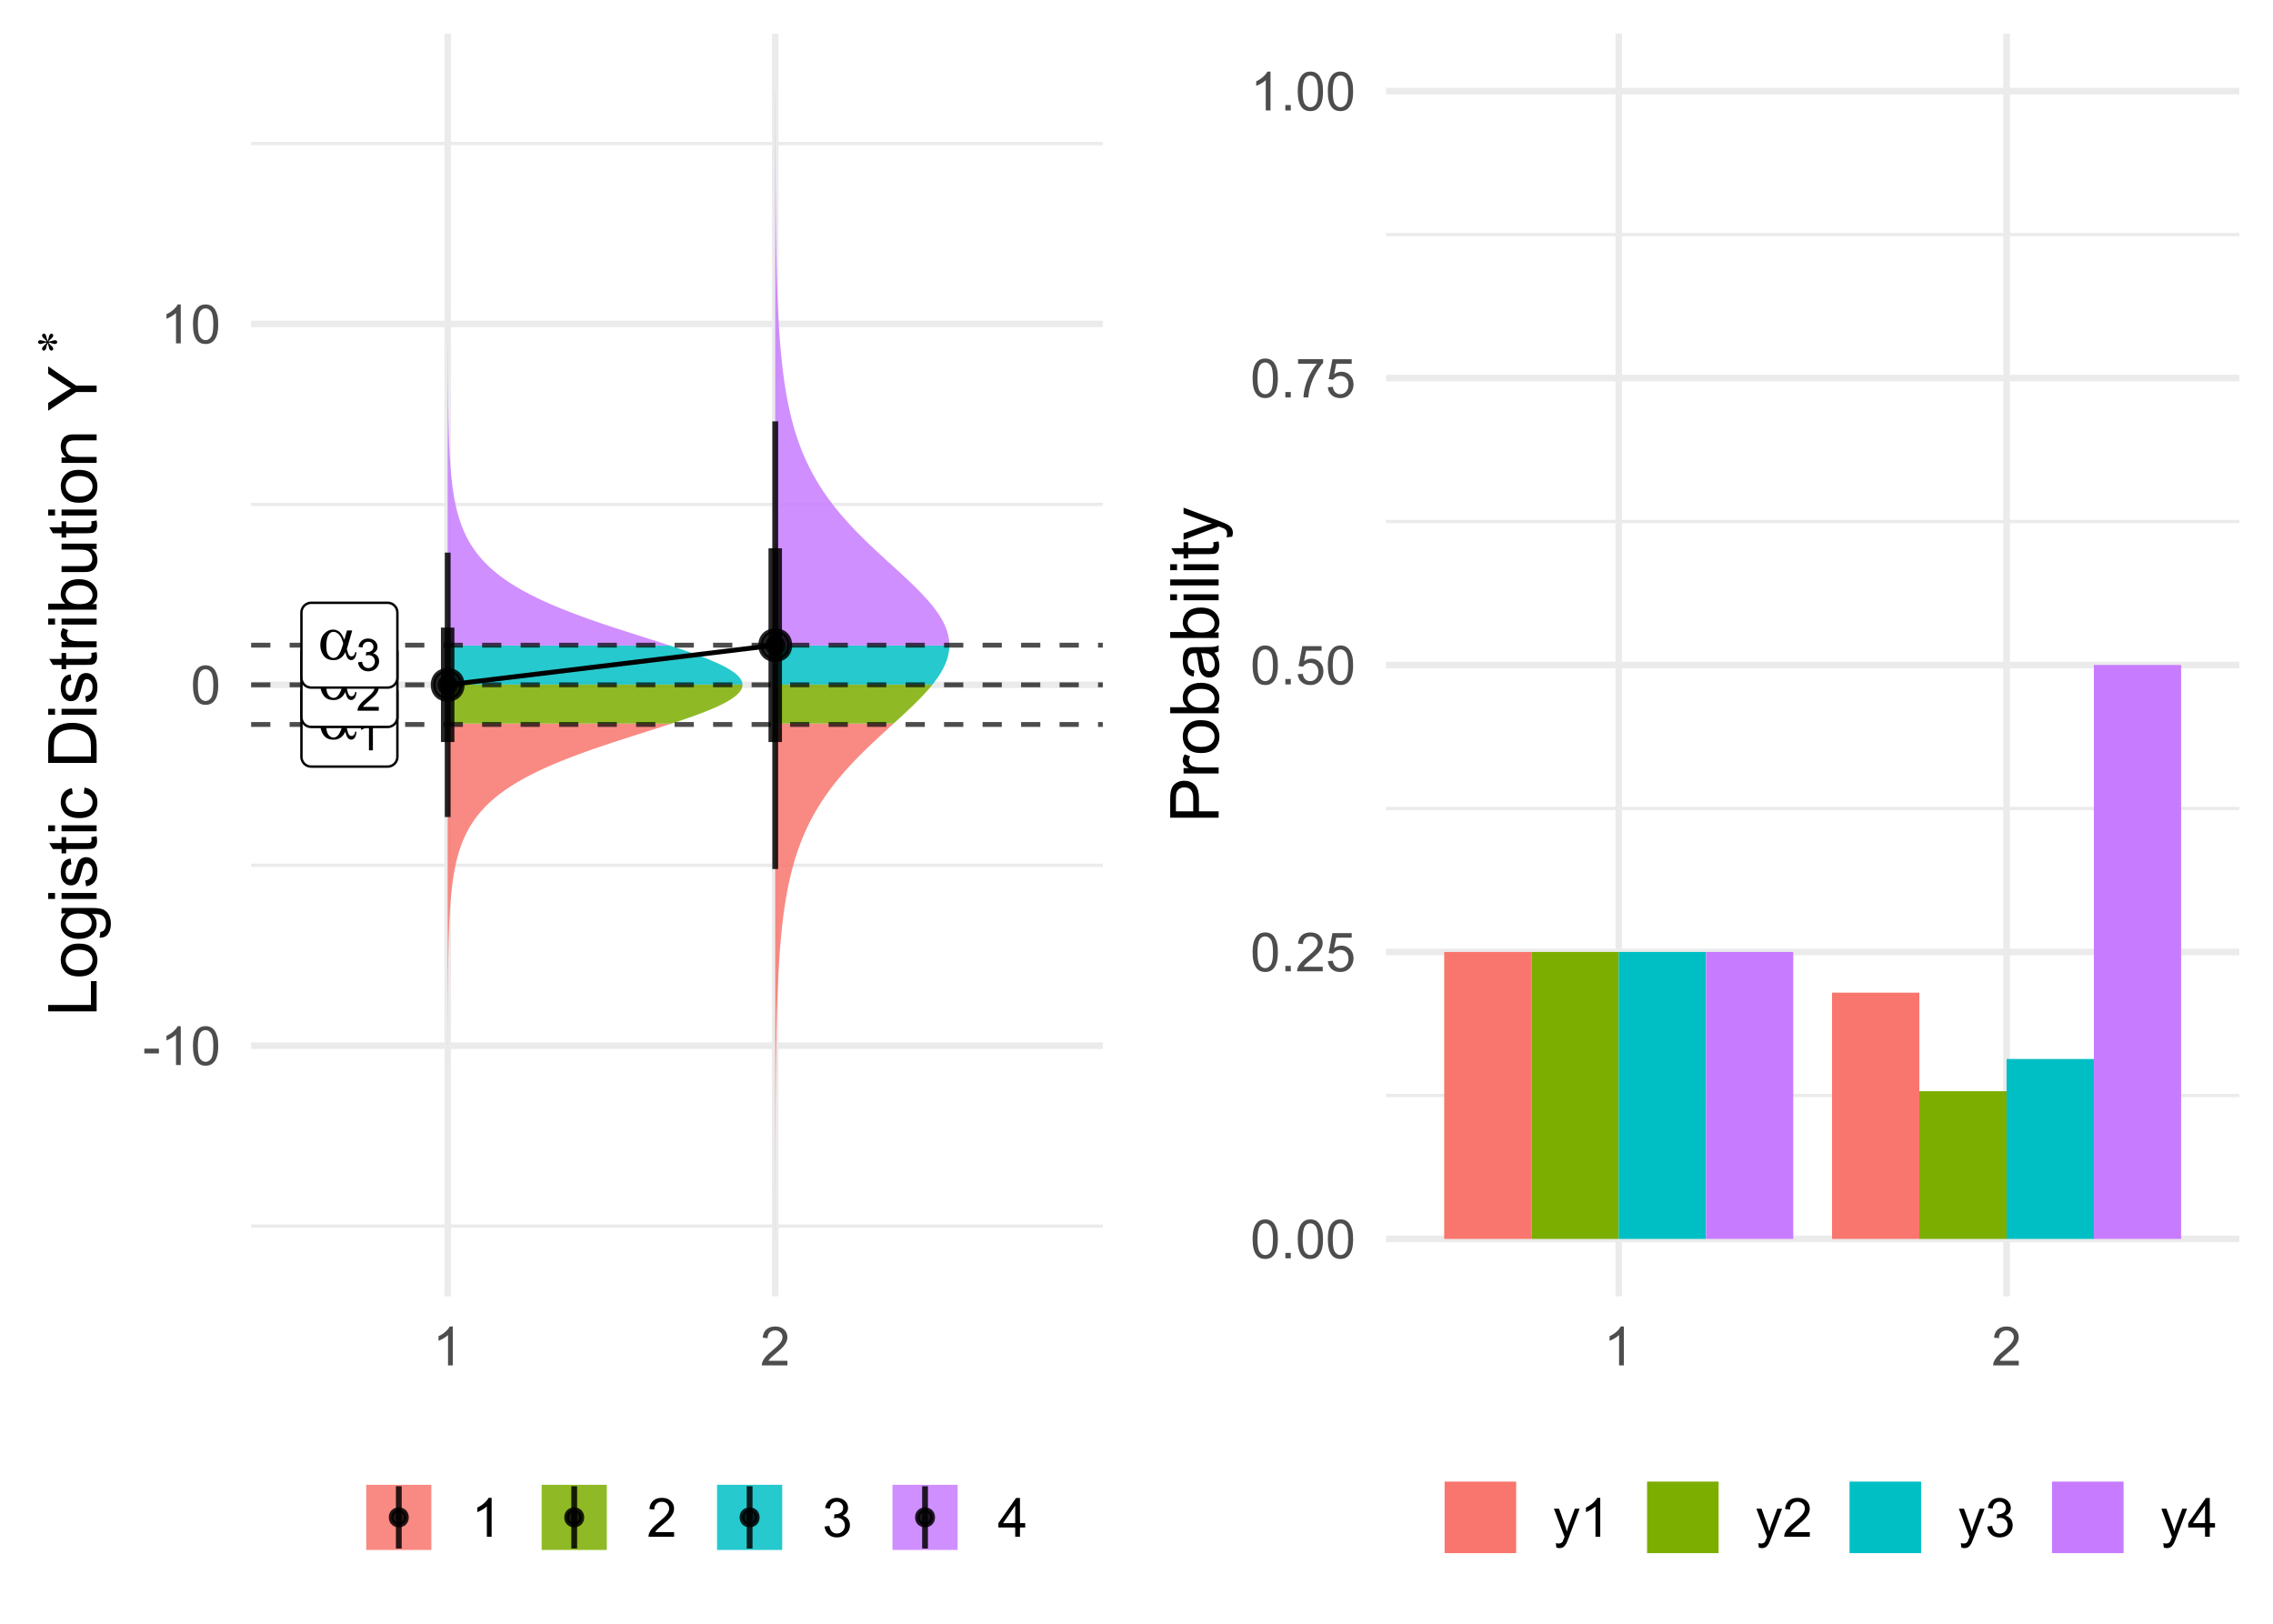 <?xml version="1.0" encoding="UTF-8"?>
<svg xmlns="http://www.w3.org/2000/svg" xmlns:xlink="http://www.w3.org/1999/xlink" width="504pt" height="360pt" viewBox="0 0 504 360" version="1.1">
<defs>
<g>
<symbol overflow="visible" id="glyph0-0">
<path style="stroke:none;" d="M 0.715 0 L 0.715 -8.891 L 7.828 -8.891 L 7.828 0 Z M 0.938 -0.223 L 7.605 -0.223 L 7.605 -8.668 L 0.938 -8.668 Z M 0.938 -0.223 "/>
</symbol>
<symbol overflow="visible" id="glyph0-1">
<path style="stroke:none;" d="M 6.508 -6.363 L 7.66 -6.363 L 6.758 -3.203 C 6.695 -3 6.602 -2.688 6.473 -2.266 C 6.648 -1.551 6.781 -1.125 6.871 -0.988 C 7.035 -0.73 7.246 -0.602 7.504 -0.605 C 7.688 -0.602 7.859 -0.68 8.016 -0.832 C 8.172 -0.984 8.273 -1.223 8.328 -1.551 L 8.605 -1.551 C 8.539 -0.879 8.398 -0.418 8.184 -0.164 C 7.969 0.086 7.723 0.211 7.441 0.215 C 7.176 0.211 6.934 0.102 6.719 -0.117 C 6.504 -0.34 6.312 -0.816 6.141 -1.551 C 5.938 -1.145 5.738 -0.84 5.543 -0.633 C 5.27 -0.344 4.973 -0.133 4.652 0.008 C 4.332 0.148 3.969 0.223 3.562 0.223 C 2.539 0.223 1.785 -0.117 1.305 -0.797 C 0.82 -1.477 0.578 -2.25 0.582 -3.125 C 0.578 -4.141 0.863 -4.969 1.43 -5.602 C 1.992 -6.234 2.652 -6.551 3.418 -6.551 C 3.941 -6.551 4.406 -6.387 4.812 -6.066 C 5.211 -5.742 5.578 -5.145 5.91 -4.273 Z M 5.668 -3.492 C 5.414 -4.445 5.094 -5.109 4.703 -5.492 C 4.309 -5.867 3.906 -6.059 3.5 -6.059 C 3.043 -6.059 2.668 -5.809 2.367 -5.309 C 2.066 -4.809 1.914 -4.016 1.918 -2.93 C 1.914 -2.285 1.98 -1.777 2.109 -1.414 C 2.238 -1.043 2.434 -0.758 2.695 -0.559 C 2.957 -0.355 3.234 -0.258 3.527 -0.258 C 3.883 -0.258 4.207 -0.422 4.508 -0.75 C 4.906 -1.195 5.293 -2.109 5.668 -3.492 Z M 5.668 -3.492 "/>
</symbol>
<symbol overflow="visible" id="glyph1-0">
<path style="stroke:none;" d="M 1.246 0 L 1.246 -6.223 L 6.223 -6.223 L 6.223 0 Z M 1.402 -0.156 L 6.07 -0.156 L 6.07 -6.07 L 1.402 -6.07 Z M 1.402 -0.156 "/>
</symbol>
<symbol overflow="visible" id="glyph1-1">
<path style="stroke:none;" d="M 3.711 0 L 2.836 0 L 2.836 -5.578 C 2.625 -5.375 2.348 -5.172 2.004 -4.973 C 1.66 -4.77 1.352 -4.621 1.086 -4.523 L 1.086 -5.367 C 1.57 -5.598 2 -5.875 2.367 -6.203 C 2.734 -6.527 2.992 -6.844 3.145 -7.156 L 3.711 -7.156 Z M 3.711 0 "/>
</symbol>
<symbol overflow="visible" id="glyph1-2">
<path style="stroke:none;" d="M 5.012 -0.84 L 5.012 0 L 0.301 0 C 0.293 -0.211 0.328 -0.414 0.402 -0.609 C 0.52 -0.93 0.711 -1.242 0.977 -1.555 C 1.238 -1.863 1.621 -2.227 2.125 -2.637 C 2.895 -3.27 3.418 -3.77 3.695 -4.145 C 3.965 -4.512 4.102 -4.863 4.105 -5.199 C 4.102 -5.543 3.977 -5.836 3.73 -6.074 C 3.48 -6.312 3.156 -6.434 2.762 -6.434 C 2.336 -6.434 2 -6.305 1.75 -6.055 C 1.496 -5.797 1.367 -5.449 1.367 -5.004 L 0.469 -5.098 C 0.527 -5.766 0.758 -6.273 1.16 -6.629 C 1.562 -6.977 2.102 -7.152 2.781 -7.156 C 3.465 -7.152 4.008 -6.965 4.406 -6.586 C 4.805 -6.207 5.004 -5.738 5.004 -5.18 C 5.004 -4.891 4.945 -4.609 4.828 -4.336 C 4.711 -4.062 4.516 -3.773 4.246 -3.469 C 3.973 -3.164 3.523 -2.742 2.898 -2.211 C 2.371 -1.766 2.035 -1.469 1.887 -1.312 C 1.738 -1.156 1.613 -0.996 1.516 -0.84 Z M 5.012 -0.84 "/>
</symbol>
<symbol overflow="visible" id="glyph1-3">
<path style="stroke:none;" d="M 0.418 -1.883 L 1.293 -2 C 1.391 -1.5 1.562 -1.145 1.805 -0.926 C 2.047 -0.707 2.34 -0.598 2.688 -0.598 C 3.098 -0.598 3.445 -0.738 3.73 -1.023 C 4.012 -1.309 4.152 -1.664 4.156 -2.086 C 4.152 -2.484 4.023 -2.812 3.762 -3.078 C 3.5 -3.336 3.164 -3.469 2.762 -3.473 C 2.594 -3.469 2.391 -3.438 2.145 -3.375 L 2.242 -4.145 C 2.297 -4.133 2.344 -4.129 2.383 -4.133 C 2.754 -4.129 3.09 -4.227 3.387 -4.422 C 3.684 -4.613 3.832 -4.914 3.836 -5.324 C 3.832 -5.641 3.723 -5.906 3.508 -6.121 C 3.289 -6.328 3.008 -6.434 2.668 -6.438 C 2.324 -6.434 2.043 -6.328 1.816 -6.117 C 1.59 -5.902 1.445 -5.578 1.383 -5.152 L 0.504 -5.309 C 0.613 -5.895 0.855 -6.348 1.234 -6.672 C 1.613 -6.992 2.086 -7.152 2.648 -7.156 C 3.039 -7.152 3.395 -7.07 3.723 -6.906 C 4.047 -6.738 4.297 -6.512 4.473 -6.223 C 4.645 -5.934 4.734 -5.625 4.734 -5.305 C 4.734 -4.992 4.648 -4.715 4.484 -4.465 C 4.316 -4.211 4.074 -4.008 3.754 -3.859 C 4.172 -3.762 4.5 -3.559 4.734 -3.254 C 4.969 -2.945 5.086 -2.562 5.086 -2.105 C 5.086 -1.48 4.859 -0.953 4.406 -0.523 C 3.953 -0.09 3.379 0.121 2.684 0.125 C 2.059 0.121 1.539 -0.062 1.125 -0.434 C 0.711 -0.805 0.473 -1.285 0.418 -1.883 Z M 0.418 -1.883 "/>
</symbol>
<symbol overflow="visible" id="glyph2-0">
<path style="stroke:none;" d="M 1.5 0 L 1.5 -7.5 L 7.5 -7.5 L 7.5 0 Z M 1.688 -0.188 L 7.312 -0.188 L 7.312 -7.312 L 1.688 -7.312 Z M 1.688 -0.188 "/>
</symbol>
<symbol overflow="visible" id="glyph2-1">
<path style="stroke:none;" d="M 0.383 -2.578 L 0.383 -3.641 L 3.621 -3.641 L 3.621 -2.578 Z M 0.383 -2.578 "/>
</symbol>
<symbol overflow="visible" id="glyph2-2">
<path style="stroke:none;" d="M 4.469 0 L 3.414 0 L 3.414 -6.719 C 3.16 -6.477 2.828 -6.234 2.414 -5.996 C 2 -5.75 1.629 -5.57 1.305 -5.449 L 1.305 -6.469 C 1.895 -6.742 2.41 -7.078 2.852 -7.477 C 3.293 -7.871 3.605 -8.254 3.789 -8.625 L 4.469 -8.625 Z M 4.469 0 "/>
</symbol>
<symbol overflow="visible" id="glyph2-3">
<path style="stroke:none;" d="M 0.5 -4.234 C 0.496 -5.246 0.602 -6.062 0.812 -6.688 C 1.02 -7.305 1.328 -7.785 1.742 -8.121 C 2.148 -8.457 2.668 -8.625 3.297 -8.625 C 3.758 -8.625 4.164 -8.531 4.512 -8.348 C 4.855 -8.16 5.141 -7.891 5.371 -7.543 C 5.594 -7.191 5.773 -6.766 5.906 -6.266 C 6.035 -5.762 6.098 -5.086 6.102 -4.234 C 6.098 -3.227 5.996 -2.414 5.789 -1.797 C 5.578 -1.176 5.266 -0.695 4.859 -0.359 C 4.445 -0.02 3.926 0.145 3.297 0.148 C 2.465 0.145 1.816 -0.148 1.348 -0.742 C 0.781 -1.457 0.496 -2.621 0.5 -4.234 Z M 1.582 -4.234 C 1.582 -2.824 1.746 -1.887 2.074 -1.418 C 2.402 -0.949 2.809 -0.715 3.297 -0.719 C 3.777 -0.715 4.184 -0.949 4.52 -1.422 C 4.848 -1.887 5.016 -2.824 5.016 -4.234 C 5.016 -5.648 4.848 -6.59 4.52 -7.055 C 4.184 -7.516 3.773 -7.746 3.289 -7.75 C 2.801 -7.746 2.414 -7.543 2.125 -7.137 C 1.762 -6.613 1.582 -5.645 1.582 -4.234 Z M 1.582 -4.234 "/>
</symbol>
<symbol overflow="visible" id="glyph2-4">
<path style="stroke:none;" d="M 6.039 -1.016 L 6.039 0 L 0.363 0 C 0.355 -0.254 0.395 -0.496 0.484 -0.734 C 0.629 -1.117 0.859 -1.5 1.18 -1.875 C 1.492 -2.25 1.953 -2.684 2.562 -3.176 C 3.492 -3.941 4.125 -4.547 4.453 -4.992 C 4.781 -5.438 4.945 -5.859 4.945 -6.266 C 4.945 -6.68 4.793 -7.031 4.496 -7.32 C 4.191 -7.602 3.805 -7.746 3.328 -7.75 C 2.82 -7.746 2.414 -7.594 2.109 -7.293 C 1.805 -6.984 1.648 -6.562 1.648 -6.031 L 0.562 -6.141 C 0.633 -6.945 0.91 -7.559 1.398 -7.988 C 1.879 -8.41 2.531 -8.625 3.352 -8.625 C 4.172 -8.625 4.824 -8.395 5.309 -7.938 C 5.789 -7.48 6.027 -6.914 6.031 -6.242 C 6.027 -5.895 5.957 -5.559 5.82 -5.227 C 5.676 -4.891 5.441 -4.539 5.117 -4.176 C 4.789 -3.805 4.25 -3.301 3.492 -2.664 C 2.859 -2.129 2.453 -1.77 2.273 -1.582 C 2.094 -1.395 1.945 -1.203 1.828 -1.016 Z M 6.039 -1.016 "/>
</symbol>
<symbol overflow="visible" id="glyph2-5">
<path style="stroke:none;" d="M 0.504 -2.266 L 1.559 -2.406 C 1.68 -1.809 1.883 -1.379 2.176 -1.113 C 2.465 -0.848 2.82 -0.715 3.242 -0.719 C 3.734 -0.715 4.152 -0.887 4.496 -1.234 C 4.832 -1.574 5.004 -2 5.008 -2.516 C 5.004 -2.996 4.848 -3.395 4.535 -3.711 C 4.219 -4.023 3.816 -4.184 3.328 -4.184 C 3.129 -4.184 2.879 -4.145 2.586 -4.066 L 2.703 -4.992 C 2.766 -4.984 2.824 -4.98 2.871 -4.98 C 3.32 -4.98 3.723 -5.098 4.086 -5.332 C 4.441 -5.566 4.621 -5.926 4.625 -6.414 C 4.621 -6.801 4.492 -7.121 4.23 -7.375 C 3.965 -7.629 3.625 -7.758 3.219 -7.758 C 2.805 -7.758 2.465 -7.629 2.191 -7.371 C 1.918 -7.113 1.742 -6.727 1.664 -6.211 L 0.609 -6.398 C 0.738 -7.105 1.031 -7.652 1.488 -8.043 C 1.941 -8.43 2.508 -8.625 3.195 -8.625 C 3.66 -8.625 4.094 -8.523 4.488 -8.324 C 4.879 -8.121 5.18 -7.848 5.391 -7.5 C 5.602 -7.148 5.707 -6.777 5.707 -6.391 C 5.707 -6.02 5.605 -5.684 5.406 -5.379 C 5.207 -5.074 4.914 -4.832 4.523 -4.652 C 5.031 -4.535 5.426 -4.289 5.707 -3.922 C 5.988 -3.547 6.129 -3.086 6.129 -2.539 C 6.129 -1.785 5.855 -1.148 5.309 -0.629 C 4.762 -0.105 4.07 0.152 3.234 0.152 C 2.477 0.152 1.848 -0.07 1.355 -0.52 C 0.855 -0.969 0.574 -1.551 0.504 -2.266 Z M 0.504 -2.266 "/>
</symbol>
<symbol overflow="visible" id="glyph2-6">
<path style="stroke:none;" d="M 3.879 0 L 3.879 -2.055 L 0.152 -2.055 L 0.152 -3.023 L 4.07 -8.59 L 4.934 -8.59 L 4.934 -3.023 L 6.094 -3.023 L 6.094 -2.055 L 4.934 -2.055 L 4.934 0 Z M 3.879 -3.023 L 3.879 -6.898 L 1.188 -3.023 Z M 3.879 -3.023 "/>
</symbol>
<symbol overflow="visible" id="glyph2-7">
<path style="stroke:none;" d="M 1.09 0 L 1.09 -1.203 L 2.289 -1.203 L 2.289 0 Z M 1.09 0 "/>
</symbol>
<symbol overflow="visible" id="glyph2-8">
<path style="stroke:none;" d="M 0.5 -2.25 L 1.605 -2.344 C 1.684 -1.805 1.871 -1.398 2.176 -1.125 C 2.473 -0.852 2.836 -0.715 3.258 -0.719 C 3.766 -0.715 4.195 -0.906 4.547 -1.293 C 4.898 -1.672 5.074 -2.18 5.074 -2.82 C 5.074 -3.414 4.902 -3.891 4.566 -4.242 C 4.227 -4.59 3.785 -4.762 3.242 -4.766 C 2.898 -4.762 2.594 -4.684 2.32 -4.531 C 2.047 -4.375 1.832 -4.176 1.676 -3.93 L 0.688 -4.062 L 1.516 -8.473 L 5.789 -8.473 L 5.789 -7.465 L 2.359 -7.465 L 1.898 -5.156 C 2.414 -5.516 2.953 -5.695 3.523 -5.695 C 4.27 -5.695 4.902 -5.434 5.422 -4.914 C 5.934 -4.395 6.191 -3.727 6.195 -2.914 C 6.191 -2.133 5.965 -1.461 5.516 -0.898 C 4.961 -0.199 4.211 0.145 3.258 0.148 C 2.477 0.145 1.836 -0.07 1.344 -0.508 C 0.844 -0.941 0.562 -1.523 0.5 -2.25 Z M 0.5 -2.25 "/>
</symbol>
<symbol overflow="visible" id="glyph2-9">
<path style="stroke:none;" d="M 0.57 -7.465 L 0.57 -8.477 L 6.129 -8.477 L 6.129 -7.656 C 5.582 -7.074 5.039 -6.301 4.5 -5.336 C 3.961 -4.371 3.547 -3.379 3.258 -2.359 C 3.047 -1.637 2.91 -0.852 2.852 0 L 1.77 0 C 1.781 -0.676 1.914 -1.492 2.168 -2.449 C 2.418 -3.402 2.781 -4.324 3.258 -5.215 C 3.734 -6.105 4.238 -6.855 4.773 -7.465 Z M 0.57 -7.465 "/>
</symbol>
<symbol overflow="visible" id="glyph2-10">
<path style="stroke:none;" d="M 0.742 2.398 L 0.625 1.406 C 0.855 1.469 1.059 1.5 1.23 1.5 C 1.465 1.5 1.652 1.461 1.793 1.383 C 1.934 1.305 2.047 1.195 2.141 1.055 C 2.203 0.949 2.312 0.688 2.461 0.27 C 2.48 0.207 2.512 0.121 2.555 0.012 L 0.195 -6.223 L 1.328 -6.223 L 2.625 -2.617 C 2.789 -2.16 2.938 -1.68 3.078 -1.18 C 3.195 -1.66 3.34 -2.133 3.508 -2.594 L 4.84 -6.223 L 5.895 -6.223 L 3.527 0.105 C 3.273 0.789 3.074 1.258 2.938 1.516 C 2.746 1.863 2.531 2.117 2.293 2.281 C 2.047 2.438 1.758 2.52 1.422 2.523 C 1.215 2.52 0.988 2.477 0.742 2.398 Z M 0.742 2.398 "/>
</symbol>
<symbol overflow="visible" id="glyph3-0">
<path style="stroke:none;" d="M 0 -1.875 L -9.375 -1.875 L -9.375 -9.375 L 0 -9.375 Z M -0.234 -2.109 L -0.234 -9.141 L -9.141 -9.141 L -9.141 -2.109 Z M -0.234 -2.109 "/>
</symbol>
<symbol overflow="visible" id="glyph3-1">
<path style="stroke:none;" d="M 0 -1.098 L -10.738 -1.098 L -10.738 -2.52 L -1.266 -2.52 L -1.266 -7.809 L 0 -7.809 Z M 0 -1.098 "/>
</symbol>
<symbol overflow="visible" id="glyph3-2">
<path style="stroke:none;" d="M -3.891 -0.5 C -5.328 -0.496 -6.395 -0.898 -7.09 -1.699 C -7.664 -2.367 -7.949 -3.18 -7.953 -4.145 C -7.949 -5.211 -7.602 -6.086 -6.902 -6.766 C -6.199 -7.441 -5.23 -7.781 -4 -7.785 C -2.996 -7.781 -2.207 -7.629 -1.637 -7.332 C -1.059 -7.027 -0.613 -6.594 -0.301 -6.023 C 0.02 -5.449 0.176 -4.82 0.176 -4.145 C 0.176 -3.051 -0.172 -2.172 -0.871 -1.504 C -1.566 -0.832 -2.574 -0.496 -3.891 -0.5 Z M -3.891 -1.852 C -2.891 -1.852 -2.141 -2.066 -1.648 -2.504 C -1.148 -2.934 -0.902 -3.48 -0.906 -4.145 C -0.902 -4.793 -1.152 -5.34 -1.652 -5.777 C -2.152 -6.211 -2.91 -6.426 -3.934 -6.43 C -4.891 -6.426 -5.621 -6.207 -6.117 -5.773 C -6.613 -5.336 -6.859 -4.793 -6.863 -4.145 C -6.859 -3.48 -6.613 -2.934 -6.121 -2.504 C -5.625 -2.066 -4.883 -1.852 -3.891 -1.852 Z M -3.891 -1.852 "/>
</symbol>
<symbol overflow="visible" id="glyph3-3">
<path style="stroke:none;" d="M 0.645 -0.746 L 0.836 -2.027 C 1.23 -2.082 1.52 -2.23 1.699 -2.477 C 1.941 -2.801 2.062 -3.246 2.066 -3.816 C 2.062 -4.422 1.941 -4.895 1.699 -5.227 C 1.453 -5.559 1.109 -5.781 0.676 -5.902 C 0.402 -5.969 -0.16 -6.004 -1.02 -6 C -0.34 -5.422 0 -4.703 0 -3.844 C 0 -2.773 -0.383 -1.945 -1.156 -1.363 C -1.922 -0.773 -2.848 -0.48 -3.934 -0.484 C -4.672 -0.48 -5.359 -0.613 -5.988 -0.887 C -6.613 -1.152 -7.098 -1.543 -7.441 -2.055 C -7.781 -2.562 -7.949 -3.16 -7.953 -3.852 C -7.949 -4.766 -7.578 -5.523 -6.84 -6.125 L -7.777 -6.125 L -7.777 -7.34 L -1.055 -7.34 C 0.156 -7.336 1.012 -7.211 1.52 -6.969 C 2.02 -6.719 2.418 -6.328 2.715 -5.797 C 3.004 -5.258 3.152 -4.602 3.156 -3.824 C 3.152 -2.891 2.945 -2.141 2.531 -1.574 C 2.113 -1 1.484 -0.723 0.645 -0.746 Z M -4.027 -1.84 C -3.004 -1.84 -2.262 -2.039 -1.793 -2.445 C -1.324 -2.848 -1.09 -3.355 -1.09 -3.969 C -1.09 -4.57 -1.32 -5.078 -1.789 -5.492 C -2.25 -5.898 -2.984 -6.105 -3.984 -6.109 C -4.938 -6.105 -5.652 -5.895 -6.137 -5.473 C -6.617 -5.051 -6.859 -4.543 -6.863 -3.949 C -6.859 -3.363 -6.621 -2.863 -6.148 -2.453 C -5.668 -2.043 -4.961 -1.84 -4.027 -1.84 Z M -4.027 -1.84 "/>
</symbol>
<symbol overflow="visible" id="glyph3-4">
<path style="stroke:none;" d="M -9.223 -0.996 L -10.738 -0.996 L -10.738 -2.316 L -9.223 -2.316 Z M 0 -0.996 L -7.777 -0.996 L -7.777 -2.316 L 0 -2.312 Z M 0 -0.996 "/>
</symbol>
<symbol overflow="visible" id="glyph3-5">
<path style="stroke:none;" d="M -2.32 -0.461 L -2.527 -1.766 C -2 -1.836 -1.602 -2.039 -1.324 -2.375 C -1.043 -2.707 -0.902 -3.176 -0.906 -3.781 C -0.902 -4.383 -1.027 -4.832 -1.277 -5.125 C -1.523 -5.418 -1.812 -5.566 -2.145 -5.566 C -2.441 -5.566 -2.676 -5.438 -2.848 -5.18 C -2.965 -4.996 -3.113 -4.547 -3.297 -3.832 C -3.539 -2.863 -3.75 -2.191 -3.93 -1.82 C -4.105 -1.445 -4.352 -1.16 -4.668 -0.969 C -4.98 -0.773 -5.328 -0.68 -5.711 -0.68 C -6.059 -0.68 -6.379 -0.758 -6.676 -0.918 C -6.965 -1.074 -7.211 -1.289 -7.414 -1.566 C -7.562 -1.77 -7.691 -2.051 -7.797 -2.406 C -7.898 -2.758 -7.949 -3.137 -7.953 -3.547 C -7.949 -4.152 -7.863 -4.688 -7.688 -5.152 C -7.512 -5.609 -7.273 -5.949 -6.977 -6.172 C -6.676 -6.391 -6.273 -6.543 -5.773 -6.629 L -5.594 -5.34 C -5.992 -5.277 -6.305 -5.109 -6.531 -4.828 C -6.754 -4.547 -6.867 -4.148 -6.871 -3.641 C -6.867 -3.031 -6.766 -2.602 -6.57 -2.344 C -6.367 -2.086 -6.133 -1.957 -5.867 -1.957 C -5.691 -1.957 -5.539 -2.008 -5.406 -2.117 C -5.262 -2.219 -5.145 -2.387 -5.055 -2.621 C -5.004 -2.75 -4.891 -3.141 -4.719 -3.785 C -4.465 -4.719 -4.262 -5.367 -4.105 -5.738 C -3.945 -6.105 -3.715 -6.395 -3.41 -6.605 C -3.105 -6.812 -2.73 -6.918 -2.285 -6.922 C -1.844 -6.918 -1.43 -6.789 -1.043 -6.535 C -0.652 -6.277 -0.352 -5.91 -0.141 -5.426 C 0.07 -4.941 0.176 -4.395 0.176 -3.785 C 0.176 -2.773 -0.031 -2 -0.453 -1.473 C -0.871 -0.941 -1.496 -0.605 -2.32 -0.461 Z M -2.32 -0.461 "/>
</symbol>
<symbol overflow="visible" id="glyph3-6">
<path style="stroke:none;" d="M -1.18 -3.867 L -0.016 -4.059 C 0.062 -3.684 0.098 -3.352 0.102 -3.062 C 0.098 -2.582 0.027 -2.211 -0.125 -1.949 C -0.273 -1.684 -0.473 -1.496 -0.719 -1.391 C -0.965 -1.281 -1.484 -1.23 -2.277 -1.23 L -6.754 -1.23 L -6.754 -0.266 L -7.777 -0.266 L -7.777 -1.23 L -9.703 -1.23 L -10.496 -2.543 L -7.777 -2.543 L -7.777 -3.867 L -6.754 -3.867 L -6.754 -2.543 L -2.203 -2.543 C -1.828 -2.543 -1.586 -2.562 -1.477 -2.609 C -1.367 -2.652 -1.281 -2.73 -1.223 -2.836 C -1.156 -2.941 -1.125 -3.09 -1.129 -3.289 C -1.125 -3.43 -1.141 -3.625 -1.18 -3.867 Z M -1.18 -3.867 "/>
</symbol>
<symbol overflow="visible" id="glyph3-7">
<path style="stroke:none;" d="M -2.848 -6.062 L -2.68 -7.359 C -1.781 -7.219 -1.082 -6.855 -0.582 -6.273 C -0.074 -5.688 0.176 -4.973 0.176 -4.125 C 0.176 -3.059 -0.172 -2.199 -0.867 -1.555 C -1.562 -0.906 -2.559 -0.586 -3.859 -0.586 C -4.699 -0.586 -5.434 -0.723 -6.062 -1.004 C -6.691 -1.277 -7.164 -1.703 -7.48 -2.273 C -7.793 -2.844 -7.949 -3.461 -7.953 -4.133 C -7.949 -4.973 -7.738 -5.664 -7.312 -6.203 C -6.883 -6.738 -6.273 -7.082 -5.492 -7.234 L -5.297 -5.953 C -5.816 -5.832 -6.207 -5.613 -6.473 -5.305 C -6.734 -4.992 -6.867 -4.621 -6.871 -4.184 C -6.867 -3.52 -6.629 -2.977 -6.156 -2.562 C -5.676 -2.145 -4.922 -1.938 -3.898 -1.941 C -2.848 -1.938 -2.09 -2.137 -1.617 -2.539 C -1.141 -2.938 -0.902 -3.461 -0.906 -4.109 C -0.902 -4.625 -1.062 -5.059 -1.383 -5.406 C -1.699 -5.75 -2.188 -5.969 -2.848 -6.062 Z M -2.848 -6.062 "/>
</symbol>
<symbol overflow="visible" id="glyph3-8">
<path style="stroke:none;" d=""/>
</symbol>
<symbol overflow="visible" id="glyph3-9">
<path style="stroke:none;" d="M 0 -1.156 L -10.738 -1.156 L -10.738 -4.855 C -10.734 -5.688 -10.684 -6.324 -10.582 -6.77 C -10.441 -7.379 -10.184 -7.906 -9.812 -8.344 C -9.332 -8.906 -8.723 -9.328 -7.98 -9.613 C -7.234 -9.891 -6.383 -10.031 -5.426 -10.035 C -4.609 -10.031 -3.887 -9.934 -3.258 -9.746 C -2.625 -9.551 -2.102 -9.309 -1.695 -9.016 C -1.281 -8.715 -0.957 -8.391 -0.723 -8.039 C -0.48 -7.684 -0.301 -7.254 -0.184 -6.758 C -0.059 -6.254 0 -5.68 0 -5.031 Z M -1.266 -2.578 L -1.266 -4.871 C -1.266 -5.574 -1.332 -6.129 -1.465 -6.535 C -1.598 -6.934 -1.781 -7.258 -2.02 -7.5 C -2.355 -7.836 -2.809 -8.098 -3.379 -8.285 C -3.945 -8.473 -4.637 -8.566 -5.449 -8.57 C -6.57 -8.566 -7.43 -8.383 -8.035 -8.016 C -8.637 -7.648 -9.043 -7.199 -9.25 -6.672 C -9.395 -6.289 -9.469 -5.676 -9.469 -4.836 L -9.469 -2.578 Z M -1.266 -2.578 "/>
</symbol>
<symbol overflow="visible" id="glyph3-10">
<path style="stroke:none;" d="M 0 -0.973 L -7.777 -0.973 L -7.777 -2.16 L -6.598 -2.16 C -7.148 -2.461 -7.512 -2.738 -7.688 -2.996 C -7.863 -3.25 -7.949 -3.535 -7.953 -3.844 C -7.949 -4.289 -7.809 -4.738 -7.531 -5.199 L -6.305 -4.746 C -6.496 -4.422 -6.59 -4.098 -6.594 -3.781 C -6.59 -3.488 -6.504 -3.23 -6.332 -3.004 C -6.156 -2.773 -5.914 -2.609 -5.609 -2.512 C -5.137 -2.363 -4.625 -2.289 -4.07 -2.293 L 0 -2.293 Z M 0 -0.973 "/>
</symbol>
<symbol overflow="visible" id="glyph3-11">
<path style="stroke:none;" d="M 0 -2.203 L 0 -0.98 L -10.738 -0.98 L -10.738 -2.301 L -6.906 -2.301 C -7.602 -2.855 -7.949 -3.566 -7.953 -4.43 C -7.949 -4.906 -7.855 -5.359 -7.664 -5.789 C -7.469 -6.215 -7.195 -6.566 -6.852 -6.844 C -6.5 -7.117 -6.078 -7.332 -5.586 -7.492 C -5.09 -7.645 -4.566 -7.723 -4.008 -7.727 C -2.672 -7.723 -1.641 -7.395 -0.914 -6.738 C -0.188 -6.078 0.176 -5.285 0.176 -4.367 C 0.176 -3.445 -0.207 -2.727 -0.973 -2.203 Z M -3.949 -2.191 C -3.012 -2.191 -2.336 -2.316 -1.926 -2.57 C -1.242 -2.984 -0.902 -3.547 -0.906 -4.254 C -0.902 -4.832 -1.152 -5.328 -1.656 -5.75 C -2.156 -6.164 -2.902 -6.375 -3.895 -6.379 C -4.91 -6.375 -5.66 -6.172 -6.145 -5.773 C -6.625 -5.367 -6.867 -4.883 -6.871 -4.312 C -6.867 -3.734 -6.617 -3.234 -6.117 -2.82 C -5.617 -2.398 -4.895 -2.191 -3.949 -2.191 Z M -3.949 -2.191 "/>
</symbol>
<symbol overflow="visible" id="glyph3-12">
<path style="stroke:none;" d="M 0 -6.086 L -1.141 -6.086 C -0.262 -5.48 0.176 -4.656 0.176 -3.617 C 0.176 -3.156 0.09 -2.73 -0.086 -2.332 C -0.262 -1.934 -0.484 -1.637 -0.75 -1.445 C -1.016 -1.25 -1.34 -1.113 -1.727 -1.039 C -1.984 -0.984 -2.395 -0.961 -2.961 -0.961 L -7.777 -0.961 L -7.777 -2.277 L -3.465 -2.277 C -2.77 -2.273 -2.309 -2.301 -2.074 -2.359 C -1.723 -2.441 -1.449 -2.617 -1.254 -2.887 C -1.059 -3.152 -0.961 -3.484 -0.961 -3.883 C -0.961 -4.277 -1.059 -4.648 -1.262 -4.996 C -1.461 -5.34 -1.738 -5.586 -2.09 -5.73 C -2.438 -5.871 -2.945 -5.941 -3.609 -5.945 L -7.777 -5.949 L -7.777 -7.266 L 0 -7.266 Z M 0 -6.086 "/>
</symbol>
<symbol overflow="visible" id="glyph3-13">
<path style="stroke:none;" d="M 0 -0.988 L -7.777 -0.988 L -7.777 -2.176 L -6.672 -2.176 C -7.523 -2.742 -7.949 -3.57 -7.953 -4.652 C -7.949 -5.121 -7.867 -5.551 -7.699 -5.945 C -7.531 -6.336 -7.309 -6.629 -7.039 -6.824 C -6.762 -7.016 -6.438 -7.152 -6.062 -7.234 C -5.816 -7.281 -5.391 -7.305 -4.781 -7.309 L 0 -7.309 L 0 -5.992 L -4.73 -5.992 C -5.266 -5.988 -5.668 -5.938 -5.938 -5.836 C -6.199 -5.734 -6.414 -5.551 -6.574 -5.289 C -6.73 -5.027 -6.809 -4.723 -6.812 -4.371 C -6.809 -3.809 -6.629 -3.324 -6.277 -2.918 C -5.918 -2.512 -5.242 -2.309 -4.25 -2.309 L 0 -2.309 Z M 0 -0.988 "/>
</symbol>
<symbol overflow="visible" id="glyph3-14">
<path style="stroke:none;" d="M 0 -4.184 L -4.547 -4.184 L -10.738 -0.043 L -10.738 -1.773 L -7.5 -3.891 C -6.895 -4.281 -6.289 -4.645 -5.684 -4.98 C -6.246 -5.301 -6.879 -5.691 -7.582 -6.152 L -10.738 -8.234 L -10.738 -9.887 L -4.547 -5.602 L 0 -5.602 Z M 0 -4.184 "/>
</symbol>
<symbol overflow="visible" id="glyph3-15">
<path style="stroke:none;" d="M 0 -1.156 L -10.738 -1.156 L -10.738 -5.207 C -10.734 -5.918 -10.699 -6.461 -10.633 -6.84 C -10.543 -7.363 -10.375 -7.809 -10.133 -8.168 C -9.883 -8.523 -9.539 -8.809 -9.094 -9.027 C -8.648 -9.242 -8.16 -9.352 -7.633 -9.352 C -6.715 -9.352 -5.941 -9.059 -5.312 -8.48 C -4.676 -7.895 -4.359 -6.848 -4.367 -5.332 L -4.367 -2.578 L 0 -2.578 Z M -5.633 -2.578 L -5.633 -5.355 C -5.629 -6.27 -5.801 -6.918 -6.145 -7.309 C -6.484 -7.691 -6.965 -7.887 -7.586 -7.887 C -8.035 -7.887 -8.422 -7.773 -8.742 -7.547 C -9.062 -7.32 -9.273 -7.02 -9.375 -6.652 C -9.438 -6.41 -9.469 -5.969 -9.469 -5.324 L -9.469 -2.578 Z M -5.633 -2.578 "/>
</symbol>
<symbol overflow="visible" id="glyph3-16">
<path style="stroke:none;" d="M -0.961 -6.062 C -0.543 -5.574 -0.246 -5.105 -0.078 -4.652 C 0.094 -4.199 0.176 -3.715 0.176 -3.199 C 0.176 -2.344 -0.031 -1.688 -0.449 -1.23 C -0.867 -0.77 -1.402 -0.539 -2.051 -0.543 C -2.43 -0.539 -2.777 -0.625 -3.094 -0.801 C -3.406 -0.973 -3.656 -1.199 -3.852 -1.484 C -4.039 -1.762 -4.184 -2.078 -4.285 -2.434 C -4.348 -2.688 -4.414 -3.078 -4.484 -3.605 C -4.605 -4.664 -4.758 -5.449 -4.938 -5.953 C -5.113 -5.957 -5.227 -5.957 -5.281 -5.961 C -5.812 -5.957 -6.191 -5.836 -6.414 -5.59 C -6.711 -5.25 -6.859 -4.746 -6.863 -4.086 C -6.859 -3.461 -6.75 -3.004 -6.535 -2.711 C -6.316 -2.414 -5.934 -2.195 -5.383 -2.059 L -5.559 -0.77 C -6.109 -0.883 -6.555 -1.078 -6.895 -1.348 C -7.234 -1.613 -7.496 -2 -7.68 -2.512 C -7.859 -3.016 -7.949 -3.605 -7.953 -4.277 C -7.949 -4.941 -7.871 -5.48 -7.719 -5.895 C -7.559 -6.309 -7.363 -6.613 -7.129 -6.812 C -6.891 -7.004 -6.594 -7.141 -6.234 -7.223 C -6.008 -7.266 -5.602 -7.289 -5.016 -7.289 L -3.258 -7.289 C -2.031 -7.289 -1.254 -7.316 -0.934 -7.371 C -0.605 -7.426 -0.297 -7.535 0 -7.703 L 0 -6.328 C -0.273 -6.191 -0.594 -6.102 -0.961 -6.062 Z M -3.902 -5.953 C -3.707 -5.477 -3.539 -4.758 -3.406 -3.801 C -3.324 -3.258 -3.238 -2.875 -3.141 -2.648 C -3.043 -2.422 -2.898 -2.246 -2.711 -2.129 C -2.52 -2.004 -2.312 -1.945 -2.086 -1.949 C -1.734 -1.945 -1.441 -2.078 -1.207 -2.348 C -0.973 -2.609 -0.855 -3 -0.855 -3.516 C -0.855 -4.023 -0.965 -4.473 -1.188 -4.871 C -1.41 -5.262 -1.715 -5.555 -2.102 -5.742 C -2.395 -5.883 -2.836 -5.953 -3.422 -5.953 Z M -3.902 -5.953 "/>
</symbol>
<symbol overflow="visible" id="glyph3-17">
<path style="stroke:none;" d="M 0 -0.961 L -10.738 -0.961 L -10.738 -2.277 L 0 -2.277 Z M 0 -0.961 "/>
</symbol>
<symbol overflow="visible" id="glyph3-18">
<path style="stroke:none;" d="M 2.996 -0.93 L 1.758 -0.785 C 1.836 -1.07 1.875 -1.32 1.875 -1.539 C 1.875 -1.828 1.824 -2.062 1.727 -2.238 C 1.629 -2.414 1.492 -2.559 1.32 -2.672 C 1.184 -2.754 0.855 -2.887 0.336 -3.078 C 0.258 -3.098 0.152 -3.137 0.016 -3.195 L -7.777 -0.242 L -7.777 -1.664 L -3.273 -3.281 C -2.699 -3.492 -2.098 -3.68 -1.473 -3.844 C -2.074 -3.992 -2.668 -4.172 -3.246 -4.387 L -7.777 -6.051 L -7.777 -7.367 L 0.133 -4.41 C 0.984 -4.09 1.574 -3.844 1.898 -3.668 C 2.328 -3.434 2.645 -3.164 2.852 -2.863 C 3.051 -2.559 3.152 -2.199 3.156 -1.781 C 3.152 -1.523 3.098 -1.238 2.996 -0.93 Z M 2.996 -0.93 "/>
</symbol>
<symbol overflow="visible" id="glyph4-0">
<path style="stroke:none;" d="M 0 -0.527 L -6.562 -0.527 L -6.562 -5.777 L 0 -5.777 Z M -0.164 -0.691 L -0.164 -5.613 L -6.398 -5.613 L -6.398 -0.691 Z M -0.164 -0.691 "/>
</symbol>
<symbol overflow="visible" id="glyph4-1">
<path style="stroke:none;" d=""/>
</symbol>
<symbol overflow="visible" id="glyph4-2">
<path style="stroke:none;" d="M -3.664 -2.531 C -3.898 -2.516 -4.133 -2.469 -4.367 -2.391 C -4.703 -2.27 -4.934 -2.207 -5.059 -2.211 C -5.234 -2.207 -5.371 -2.25 -5.465 -2.336 C -5.555 -2.418 -5.602 -2.523 -5.605 -2.652 C -5.602 -2.754 -5.555 -2.844 -5.465 -2.926 C -5.371 -3.004 -5.238 -3.047 -5.066 -3.047 C -4.914 -3.047 -4.699 -3 -4.426 -2.91 C -4.148 -2.816 -3.895 -2.762 -3.664 -2.742 C -3.781 -2.93 -3.93 -3.098 -4.102 -3.25 C -4.371 -3.48 -4.539 -3.652 -4.605 -3.766 C -4.668 -3.879 -4.699 -3.996 -4.703 -4.113 C -4.699 -4.223 -4.66 -4.316 -4.586 -4.395 C -4.504 -4.473 -4.414 -4.512 -4.312 -4.512 C -4.184 -4.512 -4.07 -4.453 -3.973 -4.34 C -3.871 -4.227 -3.77 -3.945 -3.676 -3.496 C -3.613 -3.23 -3.547 -3.012 -3.477 -2.84 C -3.379 -3.016 -3.309 -3.234 -3.266 -3.492 C -3.188 -3.906 -3.094 -4.176 -2.984 -4.305 C -2.867 -4.43 -2.746 -4.492 -2.613 -4.496 C -2.512 -4.492 -2.422 -4.453 -2.348 -4.379 C -2.27 -4.301 -2.23 -4.215 -2.234 -4.113 C -2.23 -4.008 -2.266 -3.891 -2.34 -3.77 C -2.41 -3.641 -2.574 -3.473 -2.824 -3.266 C -2.992 -3.121 -3.148 -2.949 -3.297 -2.742 C -3.098 -2.75 -2.887 -2.789 -2.66 -2.859 C -2.254 -2.984 -1.98 -3.047 -1.84 -3.047 C -1.699 -3.047 -1.582 -3.004 -1.488 -2.922 C -1.395 -2.84 -1.348 -2.754 -1.348 -2.66 C -1.348 -2.535 -1.395 -2.418 -1.496 -2.316 C -1.566 -2.242 -1.684 -2.207 -1.84 -2.211 C -2.004 -2.207 -2.199 -2.246 -2.43 -2.328 C -2.66 -2.402 -2.82 -2.453 -2.906 -2.477 C -2.992 -2.496 -3.121 -2.516 -3.297 -2.531 C -3.16 -2.328 -3.012 -2.152 -2.852 -2.004 C -2.566 -1.754 -2.387 -1.566 -2.316 -1.441 C -2.258 -1.352 -2.23 -1.258 -2.234 -1.164 C -2.23 -1.043 -2.27 -0.941 -2.352 -0.863 C -2.43 -0.777 -2.52 -0.738 -2.613 -0.742 C -2.699 -0.738 -2.789 -0.773 -2.883 -0.848 C -2.977 -0.914 -3.055 -1.02 -3.117 -1.164 C -3.156 -1.254 -3.211 -1.465 -3.281 -1.793 C -3.324 -2.004 -3.387 -2.211 -3.477 -2.414 C -3.562 -2.227 -3.637 -2.004 -3.691 -1.754 C -3.777 -1.328 -3.855 -1.07 -3.934 -0.973 C -4.043 -0.816 -4.18 -0.738 -4.344 -0.742 C -4.43 -0.738 -4.516 -0.777 -4.594 -0.855 C -4.672 -0.934 -4.711 -1.023 -4.711 -1.129 C -4.711 -1.238 -4.672 -1.355 -4.602 -1.484 C -4.527 -1.609 -4.383 -1.77 -4.168 -1.957 C -3.949 -2.145 -3.781 -2.336 -3.664 -2.531 Z M -3.664 -2.531 "/>
</symbol>
</g>
<clipPath id="clip1">
  <path d="M 55.684 271 L 244.527 271 L 244.527 273 L 55.684 273 Z M 55.684 271 "/>
</clipPath>
<clipPath id="clip2">
  <path d="M 55.684 191 L 244.527 191 L 244.527 193 L 55.684 193 Z M 55.684 191 "/>
</clipPath>
<clipPath id="clip3">
  <path d="M 55.684 111 L 244.527 111 L 244.527 113 L 55.684 113 Z M 55.684 111 "/>
</clipPath>
<clipPath id="clip4">
  <path d="M 55.684 31 L 244.527 31 L 244.527 33 L 55.684 33 Z M 55.684 31 "/>
</clipPath>
<clipPath id="clip5">
  <path d="M 55.684 231 L 244.527 231 L 244.527 233 L 55.684 233 Z M 55.684 231 "/>
</clipPath>
<clipPath id="clip6">
  <path d="M 55.684 151 L 244.527 151 L 244.527 153 L 55.684 153 Z M 55.684 151 "/>
</clipPath>
<clipPath id="clip7">
  <path d="M 55.684 71 L 244.527 71 L 244.527 73 L 55.684 73 Z M 55.684 71 "/>
</clipPath>
<clipPath id="clip8">
  <path d="M 98 7.473 L 100 7.473 L 100 287.406 L 98 287.406 Z M 98 7.473 "/>
</clipPath>
<clipPath id="clip9">
  <path d="M 171 7.473 L 173 7.473 L 173 287.406 L 171 287.406 Z M 171 7.473 "/>
</clipPath>
<clipPath id="clip10">
  <path d="M 55.684 160 L 244.527 160 L 244.527 162 L 55.684 162 Z M 55.684 160 "/>
</clipPath>
<clipPath id="clip11">
  <path d="M 55.684 151 L 244.527 151 L 244.527 153 L 55.684 153 Z M 55.684 151 "/>
</clipPath>
<clipPath id="clip12">
  <path d="M 55.684 142 L 244.527 142 L 244.527 144 L 55.684 144 Z M 55.684 142 "/>
</clipPath>
<clipPath id="clip13">
  <path d="M 307.324 242 L 496.527 242 L 496.527 244 L 307.324 244 Z M 307.324 242 "/>
</clipPath>
<clipPath id="clip14">
  <path d="M 307.324 178 L 496.527 178 L 496.527 180 L 307.324 180 Z M 307.324 178 "/>
</clipPath>
<clipPath id="clip15">
  <path d="M 307.324 115 L 496.527 115 L 496.527 116 L 307.324 116 Z M 307.324 115 "/>
</clipPath>
<clipPath id="clip16">
  <path d="M 307.324 51 L 496.527 51 L 496.527 53 L 307.324 53 Z M 307.324 51 "/>
</clipPath>
<clipPath id="clip17">
  <path d="M 307.324 273 L 496.527 273 L 496.527 276 L 307.324 276 Z M 307.324 273 "/>
</clipPath>
<clipPath id="clip18">
  <path d="M 307.324 210 L 496.527 210 L 496.527 212 L 307.324 212 Z M 307.324 210 "/>
</clipPath>
<clipPath id="clip19">
  <path d="M 307.324 146 L 496.527 146 L 496.527 149 L 307.324 149 Z M 307.324 146 "/>
</clipPath>
<clipPath id="clip20">
  <path d="M 307.324 83 L 496.527 83 L 496.527 85 L 307.324 85 Z M 307.324 83 "/>
</clipPath>
<clipPath id="clip21">
  <path d="M 307.324 19 L 496.527 19 L 496.527 21 L 307.324 21 Z M 307.324 19 "/>
</clipPath>
<clipPath id="clip22">
  <path d="M 358 7.473 L 360 7.473 L 360 287.406 L 358 287.406 Z M 358 7.473 "/>
</clipPath>
<clipPath id="clip23">
  <path d="M 444 7.473 L 446 7.473 L 446 287.406 L 444 287.406 Z M 444 7.473 "/>
</clipPath>
</defs>
<g id="surface59">
<rect x="0" y="0" width="504" height="360" style="fill:rgb(100%,100%,100%);fill-opacity:1;stroke:none;"/>
<g clip-path="url(#clip1)" clip-rule="nonzero">
<path style="fill:none;stroke-width:0.727;stroke-linecap:butt;stroke-linejoin:round;stroke:rgb(92.157%,92.157%,92.157%);stroke-opacity:1;stroke-miterlimit:10;" d="M 55.684 271.84 L 244.527 271.84 "/>
</g>
<g clip-path="url(#clip2)" clip-rule="nonzero">
<path style="fill:none;stroke-width:0.727;stroke-linecap:butt;stroke-linejoin:round;stroke:rgb(92.157%,92.157%,92.157%);stroke-opacity:1;stroke-miterlimit:10;" d="M 55.684 191.836 L 244.527 191.836 "/>
</g>
<g clip-path="url(#clip3)" clip-rule="nonzero">
<path style="fill:none;stroke-width:0.727;stroke-linecap:butt;stroke-linejoin:round;stroke:rgb(92.157%,92.157%,92.157%);stroke-opacity:1;stroke-miterlimit:10;" d="M 55.684 111.832 L 244.527 111.832 "/>
</g>
<g clip-path="url(#clip4)" clip-rule="nonzero">
<path style="fill:none;stroke-width:0.727;stroke-linecap:butt;stroke-linejoin:round;stroke:rgb(92.157%,92.157%,92.157%);stroke-opacity:1;stroke-miterlimit:10;" d="M 55.684 31.828 L 244.527 31.828 "/>
</g>
<g clip-path="url(#clip5)" clip-rule="nonzero">
<path style="fill:none;stroke-width:1.455;stroke-linecap:butt;stroke-linejoin:round;stroke:rgb(92.157%,92.157%,92.157%);stroke-opacity:1;stroke-miterlimit:10;" d="M 55.684 231.836 L 244.527 231.836 "/>
</g>
<g clip-path="url(#clip6)" clip-rule="nonzero">
<path style="fill:none;stroke-width:1.455;stroke-linecap:butt;stroke-linejoin:round;stroke:rgb(92.157%,92.157%,92.157%);stroke-opacity:1;stroke-miterlimit:10;" d="M 55.684 151.832 L 244.527 151.832 "/>
</g>
<g clip-path="url(#clip7)" clip-rule="nonzero">
<path style="fill:none;stroke-width:1.455;stroke-linecap:butt;stroke-linejoin:round;stroke:rgb(92.157%,92.157%,92.157%);stroke-opacity:1;stroke-miterlimit:10;" d="M 55.684 71.828 L 244.527 71.828 "/>
</g>
<g clip-path="url(#clip8)" clip-rule="nonzero">
<path style="fill:none;stroke-width:1.455;stroke-linecap:butt;stroke-linejoin:round;stroke:rgb(92.157%,92.157%,92.157%);stroke-opacity:1;stroke-miterlimit:10;" d="M 99.266 287.406 L 99.266 7.473 "/>
</g>
<g clip-path="url(#clip9)" clip-rule="nonzero">
<path style="fill:none;stroke-width:1.455;stroke-linecap:butt;stroke-linejoin:round;stroke:rgb(92.157%,92.157%,92.157%);stroke-opacity:1;stroke-miterlimit:10;" d="M 171.895 287.406 L 171.895 7.473 "/>
</g>
<path style=" stroke:none;fill-rule:nonzero;fill:rgb(97.255%,46.275%,42.745%);fill-opacity:0.851;" d="M 171.906 274.68 L 171.906 271.629 L 171.91 271.117 L 171.91 267.555 L 171.914 267.047 L 171.914 264.5 L 171.918 263.992 L 171.918 262.465 L 171.922 261.957 L 171.922 259.922 L 171.926 259.414 L 171.926 258.395 L 171.93 257.887 L 171.93 256.867 L 171.934 256.359 L 171.934 255.34 L 171.938 254.832 L 171.938 254.324 L 171.941 253.812 L 171.941 252.797 L 171.945 252.285 L 171.945 251.777 L 171.949 251.27 L 171.949 250.758 L 171.953 250.25 L 171.953 249.742 L 171.957 249.234 L 171.961 248.723 L 171.961 248.215 L 171.965 247.707 L 171.969 247.195 L 171.969 246.688 L 171.977 245.672 L 171.977 245.16 L 171.984 244.145 L 171.988 243.633 L 171.996 242.617 L 172 242.105 L 172.012 240.582 L 172.016 240.07 L 172.023 239.055 L 172.031 238.543 L 172.039 237.527 L 172.047 237.016 L 172.051 236.508 L 172.059 236 L 172.062 235.492 L 172.07 234.98 L 172.078 234.473 L 172.082 233.965 L 172.09 233.453 L 172.113 231.93 L 172.121 231.418 L 172.129 230.91 L 172.141 230.402 L 172.148 229.891 L 172.16 229.383 L 172.168 228.875 L 172.18 228.363 L 172.191 227.855 L 172.199 227.348 L 172.211 226.84 L 172.227 226.328 L 172.25 225.312 L 172.266 224.801 L 172.277 224.293 L 172.293 223.785 L 172.309 223.273 L 172.355 221.75 L 172.375 221.238 L 172.391 220.73 L 172.41 220.223 L 172.43 219.711 L 172.449 219.203 L 172.473 218.695 L 172.492 218.188 L 172.516 217.676 L 172.562 216.66 L 172.59 216.148 L 172.645 215.133 L 172.672 214.621 L 172.699 214.113 L 172.762 213.098 L 172.797 212.586 L 172.828 212.078 L 172.863 211.57 L 172.902 211.059 L 172.98 210.043 L 173.02 209.531 L 173.105 208.516 L 173.152 208.008 L 173.199 207.496 L 173.301 206.48 L 173.352 205.969 L 173.406 205.461 L 173.523 204.445 L 173.582 203.934 L 173.645 203.426 L 173.711 202.918 L 173.777 202.406 L 173.848 201.898 L 173.922 201.391 L 173.996 200.879 L 174.074 200.371 L 174.238 199.355 L 174.328 198.844 L 174.418 198.336 L 174.512 197.828 L 174.605 197.316 L 174.809 196.301 L 174.918 195.789 L 175.027 195.281 L 175.262 194.266 L 175.383 193.754 L 175.512 193.246 L 175.645 192.738 L 175.781 192.227 L 175.922 191.719 L 176.066 191.211 L 176.215 190.703 L 176.371 190.191 L 176.531 189.684 L 176.699 189.176 L 176.871 188.664 L 177.047 188.156 L 177.23 187.648 L 177.418 187.137 L 177.613 186.629 L 177.816 186.121 L 178.023 185.613 L 178.238 185.102 L 178.461 184.594 L 178.688 184.086 L 178.922 183.574 L 179.164 183.066 L 179.414 182.559 L 179.672 182.047 L 179.938 181.539 L 180.211 181.031 L 180.492 180.523 L 180.781 180.012 L 181.078 179.504 L 181.383 178.996 L 181.695 178.484 L 182.02 177.977 L 182.352 177.469 L 182.691 176.961 L 183.039 176.449 L 183.395 175.941 L 183.762 175.434 L 184.137 174.922 L 184.523 174.414 L 184.918 173.906 L 185.32 173.395 L 185.73 172.887 L 186.152 172.379 L 186.582 171.871 L 187.02 171.359 L 187.469 170.852 L 187.926 170.344 L 188.391 169.832 L 188.863 169.324 L 189.344 168.816 L 189.832 168.305 L 190.332 167.797 L 190.836 167.289 L 191.348 166.781 L 191.863 166.27 L 192.918 165.254 L 193.457 164.742 L 193.996 164.234 L 194.543 163.727 L 195.09 163.215 L 195.641 162.707 L 196.195 162.199 L 196.754 161.691 L 197.312 161.18 L 197.871 160.672 L 198.148 160.418 L 171.895 160.418 L 171.895 274.68 Z M 171.906 274.68 "/>
<path style=" stroke:none;fill-rule:nonzero;fill:rgb(48.627%,68.235%,0%);fill-opacity:0.851;" d="M 198.148 160.418 L 198.43 160.164 L 198.984 159.652 L 200.094 158.637 L 200.641 158.129 L 201.184 157.617 L 201.723 157.109 L 202.254 156.602 L 202.777 156.09 L 203.289 155.582 L 203.797 155.074 L 204.289 154.562 L 204.773 154.055 L 205.242 153.547 L 205.699 153.039 L 206.137 152.527 L 206.562 152.02 L 206.766 151.766 L 171.895 151.766 L 171.895 160.418 Z M 198.148 160.418 "/>
<path style=" stroke:none;fill-rule:nonzero;fill:rgb(0%,74.902%,76.863%);fill-opacity:0.851;" d="M 206.766 151.766 L 206.973 151.512 L 207.359 151 L 207.73 150.492 L 208.082 149.984 L 208.414 149.473 L 208.723 148.965 L 209.008 148.457 L 209.27 147.949 L 209.512 147.438 L 209.727 146.93 L 209.914 146.422 L 210.078 145.91 L 210.219 145.402 L 210.328 144.895 L 210.414 144.387 L 210.473 143.875 L 210.504 143.367 L 210.504 143.113 L 171.895 143.113 L 171.895 151.766 Z M 206.766 151.766 "/>
<path style=" stroke:none;fill-rule:nonzero;fill:rgb(78.039%,48.627%,100%);fill-opacity:0.851;" d="M 210.504 143.113 L 210.508 142.859 L 210.484 142.348 L 210.434 141.84 L 210.355 141.332 L 210.25 140.82 L 210.121 140.312 L 209.961 139.805 L 209.777 139.297 L 209.57 138.785 L 209.34 138.277 L 209.082 137.77 L 208.801 137.258 L 208.5 136.75 L 208.172 136.242 L 207.828 135.73 L 207.461 135.223 L 207.078 134.715 L 206.676 134.207 L 206.254 133.695 L 205.816 133.188 L 205.367 132.68 L 204.898 132.168 L 204.422 131.66 L 203.93 131.152 L 203.426 130.645 L 202.914 130.133 L 202.395 129.625 L 201.863 129.117 L 201.328 128.605 L 200.785 128.098 L 200.238 127.59 L 199.688 127.078 L 198.578 126.062 L 198.02 125.555 L 197.461 125.043 L 196.902 124.535 L 196.348 124.027 L 195.793 123.516 L 195.238 123.008 L 194.688 122.5 L 194.141 121.988 L 193.062 120.973 L 192.531 120.465 L 192.004 119.953 L 191.484 119.445 L 190.973 118.938 L 190.465 118.426 L 189.965 117.918 L 189.477 117.41 L 188.992 116.902 L 188.516 116.391 L 188.051 115.883 L 187.59 115.375 L 187.141 114.863 L 186.699 114.355 L 186.266 113.848 L 185.844 113.336 L 185.43 112.828 L 185.023 112.32 L 184.629 111.812 L 184.242 111.301 L 183.863 110.793 L 183.492 110.285 L 183.133 109.773 L 182.781 109.266 L 182.441 108.758 L 182.105 108.246 L 181.781 107.738 L 181.465 107.23 L 181.16 106.723 L 180.859 106.211 L 180.57 105.703 L 180.285 105.195 L 180.012 104.684 L 179.742 104.176 L 179.484 103.668 L 179.23 103.16 L 178.988 102.648 L 178.75 102.141 L 178.52 101.633 L 178.297 101.121 L 178.082 100.613 L 177.871 100.105 L 177.668 99.594 L 177.473 99.086 L 177.281 98.578 L 177.098 98.07 L 176.918 97.559 L 176.742 97.051 L 176.578 96.543 L 176.414 96.031 L 176.258 95.523 L 176.105 95.016 L 175.957 94.504 L 175.816 93.996 L 175.68 93.488 L 175.547 92.98 L 175.418 92.469 L 175.293 91.961 L 175.176 91.453 L 175.059 90.941 L 174.945 90.434 L 174.734 89.418 L 174.633 88.906 L 174.535 88.398 L 174.441 87.891 L 174.352 87.379 L 174.262 86.871 L 174.18 86.363 L 174.098 85.852 L 173.941 84.836 L 173.867 84.328 L 173.797 83.816 L 173.664 82.801 L 173.598 82.289 L 173.539 81.781 L 173.477 81.273 L 173.422 80.762 L 173.312 79.746 L 173.262 79.238 L 173.211 78.727 L 173.117 77.711 L 173.074 77.199 L 172.988 76.184 L 172.949 75.676 L 172.91 75.164 L 172.84 74.148 L 172.805 73.637 L 172.773 73.129 L 172.738 72.621 L 172.711 72.109 L 172.68 71.602 L 172.625 70.586 L 172.598 70.074 L 172.57 69.566 L 172.547 69.059 L 172.523 68.547 L 172.477 67.531 L 172.457 67.02 L 172.438 66.512 L 172.414 66.004 L 172.398 65.496 L 172.379 64.984 L 172.359 64.477 L 172.344 63.969 L 172.328 63.457 L 172.281 61.934 L 172.266 61.422 L 172.242 60.406 L 172.227 59.895 L 172.203 58.879 L 172.191 58.367 L 172.184 57.859 L 172.16 56.844 L 172.152 56.332 L 172.141 55.824 L 172.133 55.316 L 172.125 54.805 L 172.109 53.789 L 172.102 53.277 L 172.078 51.754 L 172.07 51.242 L 172.066 50.734 L 172.059 50.227 L 172.055 49.715 L 172.047 49.207 L 172.043 48.699 L 172.035 48.191 L 172.031 47.68 L 172.027 47.172 L 172.02 46.664 L 172.016 46.152 L 172.008 45.137 L 172.004 44.625 L 171.992 43.102 L 171.988 42.59 L 171.98 41.574 L 171.98 41.062 L 171.973 40.047 L 171.969 39.535 L 171.969 39.027 L 171.961 38.012 L 171.961 37.5 L 171.957 36.992 L 171.957 36.484 L 171.953 35.973 L 171.949 35.465 L 171.949 34.957 L 171.945 34.449 L 171.945 33.43 L 171.941 32.922 L 171.941 32.41 L 171.938 31.902 L 171.938 31.395 L 171.934 30.883 L 171.934 29.867 L 171.93 29.359 L 171.93 28.34 L 171.926 27.832 L 171.926 26.305 L 171.922 25.793 L 171.922 24.27 L 171.918 23.758 L 171.918 21.723 L 171.914 21.215 L 171.914 20.195 L 171.895 20.195 L 171.895 143.113 Z M 210.504 143.113 "/>
<path style=" stroke:none;fill-rule:nonzero;fill:rgb(97.255%,46.275%,42.745%);fill-opacity:0.851;" d="M 99.266 274.68 L 99.266 242.105 L 99.27 241.598 L 99.27 236 L 99.273 235.492 L 99.273 232.438 L 99.277 231.93 L 99.277 230.402 L 99.281 229.891 L 99.281 228.363 L 99.285 227.855 L 99.285 226.84 L 99.289 226.328 L 99.289 225.82 L 99.293 225.312 L 99.293 224.293 L 99.297 223.785 L 99.301 223.273 L 99.301 222.766 L 99.305 222.258 L 99.305 221.75 L 99.309 221.238 L 99.316 220.223 L 99.316 219.711 L 99.328 218.188 L 99.332 217.676 L 99.34 217.168 L 99.344 216.66 L 99.348 216.148 L 99.355 215.641 L 99.359 215.133 L 99.367 214.621 L 99.371 214.113 L 99.387 213.098 L 99.395 212.586 L 99.406 212.078 L 99.414 211.57 L 99.422 211.059 L 99.445 210.043 L 99.457 209.531 L 99.469 209.023 L 99.484 208.516 L 99.496 208.008 L 99.512 207.496 L 99.527 206.988 L 99.547 206.48 L 99.566 205.969 L 99.605 204.953 L 99.629 204.445 L 99.652 203.934 L 99.676 203.426 L 99.703 202.918 L 99.734 202.406 L 99.762 201.898 L 99.797 201.391 L 99.832 200.879 L 99.867 200.371 L 99.906 199.863 L 99.949 199.355 L 99.992 198.844 L 100.094 197.828 L 100.145 197.316 L 100.203 196.809 L 100.266 196.301 L 100.332 195.789 L 100.398 195.281 L 100.473 194.773 L 100.551 194.266 L 100.637 193.754 L 100.727 193.246 L 100.82 192.738 L 100.922 192.227 L 101.027 191.719 L 101.141 191.211 L 101.262 190.703 L 101.395 190.191 L 101.531 189.684 L 101.676 189.176 L 101.832 188.664 L 101.996 188.156 L 102.172 187.648 L 102.359 187.137 L 102.555 186.629 L 102.766 186.121 L 102.988 185.613 L 103.227 185.102 L 103.48 184.594 L 103.746 184.086 L 104.031 183.574 L 104.332 183.066 L 104.648 182.559 L 104.988 182.047 L 105.344 181.539 L 105.723 181.031 L 106.125 180.523 L 106.551 180.012 L 107 179.504 L 107.477 178.996 L 107.977 178.484 L 108.508 177.977 L 109.066 177.469 L 109.66 176.961 L 110.281 176.449 L 110.938 175.941 L 111.629 175.434 L 112.355 174.922 L 113.117 174.414 L 113.918 173.906 L 114.762 173.395 L 115.641 172.887 L 116.566 172.379 L 117.531 171.871 L 118.539 171.359 L 119.59 170.852 L 120.684 170.344 L 121.824 169.832 L 123.008 169.324 L 124.234 168.816 L 125.504 168.305 L 126.816 167.797 L 128.172 167.289 L 129.562 166.781 L 130.992 166.27 L 132.461 165.762 L 133.957 165.254 L 135.48 164.742 L 137.031 164.234 L 138.602 163.727 L 140.191 163.215 L 141.785 162.707 L 143.387 162.199 L 144.984 161.691 L 146.574 161.18 L 148.148 160.672 L 148.922 160.418 L 99.266 160.418 Z M 99.266 274.68 "/>
<path style=" stroke:none;fill-rule:nonzero;fill:rgb(48.627%,68.235%,0%);fill-opacity:0.851;" d="M 148.922 160.418 L 149.695 160.164 L 151.211 159.652 L 152.688 159.145 L 154.117 158.637 L 155.484 158.129 L 156.789 157.617 L 158.02 157.109 L 159.168 156.602 L 160.223 156.09 L 161.18 155.582 L 162.031 155.074 L 162.773 154.562 L 163.398 154.055 L 163.898 153.547 L 164.273 153.039 L 164.52 152.527 L 164.633 152.02 L 164.625 151.766 L 99.266 151.766 L 99.266 160.418 Z M 148.922 160.418 "/>
<path style=" stroke:none;fill-rule:nonzero;fill:rgb(0%,74.902%,76.863%);fill-opacity:0.851;" d="M 164.625 151.766 L 164.613 151.512 L 164.465 151 L 164.184 150.492 L 163.777 149.984 L 163.242 149.473 L 162.586 148.965 L 161.816 148.457 L 160.934 147.949 L 159.949 147.438 L 158.867 146.93 L 157.695 146.422 L 156.445 145.91 L 155.125 145.402 L 153.738 144.895 L 152.297 144.387 L 150.809 143.875 L 149.281 143.367 L 148.504 143.113 L 99.266 143.113 L 99.266 151.766 Z M 164.625 151.766 "/>
<path style=" stroke:none;fill-rule:nonzero;fill:rgb(78.039%,48.627%,100%);fill-opacity:0.851;" d="M 148.504 143.113 L 147.727 142.859 L 146.148 142.348 L 144.555 141.84 L 142.957 141.332 L 141.355 140.82 L 139.762 140.312 L 138.18 139.805 L 136.613 139.297 L 135.07 138.785 L 133.551 138.277 L 132.062 137.77 L 130.605 137.258 L 129.184 136.75 L 127.805 136.242 L 126.461 135.73 L 125.16 135.223 L 123.898 134.715 L 122.684 134.207 L 121.512 133.695 L 120.387 133.188 L 119.301 132.68 L 118.262 132.168 L 117.266 131.66 L 116.312 131.152 L 115.402 130.645 L 114.531 130.133 L 113.699 129.625 L 112.91 129.117 L 112.156 128.605 L 111.438 128.098 L 110.758 127.59 L 110.109 127.078 L 109.496 126.57 L 108.914 126.062 L 108.363 125.555 L 107.84 125.043 L 107.344 124.535 L 106.875 124.027 L 106.434 123.516 L 106.016 123.008 L 105.621 122.5 L 105.246 121.988 L 104.895 121.48 L 104.562 120.973 L 104.246 120.465 L 103.953 119.953 L 103.672 119.445 L 103.41 118.938 L 103.164 118.426 L 102.93 117.918 L 102.707 117.41 L 102.504 116.902 L 102.309 116.391 L 102.125 115.883 L 101.949 115.375 L 101.789 114.863 L 101.637 114.355 L 101.492 113.848 L 101.355 113.336 L 101.23 112.828 L 101.109 112.32 L 101 111.812 L 100.895 111.301 L 100.793 110.793 L 100.699 110.285 L 100.613 109.773 L 100.531 109.266 L 100.453 108.758 L 100.379 108.246 L 100.312 107.738 L 100.188 106.723 L 100.133 106.211 L 100.078 105.703 L 100.027 105.195 L 99.98 104.684 L 99.895 103.668 L 99.859 103.16 L 99.82 102.648 L 99.785 102.141 L 99.754 101.633 L 99.727 101.121 L 99.695 100.613 L 99.668 100.105 L 99.645 99.594 L 99.598 98.578 L 99.578 98.07 L 99.559 97.559 L 99.543 97.051 L 99.523 96.543 L 99.508 96.031 L 99.492 95.523 L 99.48 95.016 L 99.465 94.504 L 99.43 92.98 L 99.422 92.469 L 99.41 91.961 L 99.402 91.453 L 99.395 90.941 L 99.371 89.418 L 99.363 88.906 L 99.359 88.398 L 99.352 87.891 L 99.348 87.379 L 99.344 86.871 L 99.336 86.363 L 99.332 85.852 L 99.32 84.328 L 99.316 83.816 L 99.312 83.309 L 99.312 82.801 L 99.309 82.289 L 99.305 81.781 L 99.305 81.273 L 99.301 80.762 L 99.297 80.254 L 99.297 79.746 L 99.293 79.238 L 99.293 78.727 L 99.289 78.219 L 99.289 77.199 L 99.285 76.691 L 99.285 75.676 L 99.281 75.164 L 99.281 74.148 L 99.277 73.637 L 99.277 71.602 L 99.273 71.094 L 99.273 68.039 L 99.27 67.531 L 99.27 61.934 L 99.266 61.422 L 99.266 20.195 L 99.266 143.113 Z M 148.504 143.113 "/>
<path style="fill:none;stroke-width:1.28;stroke-linecap:butt;stroke-linejoin:round;stroke:rgb(0%,0%,0%);stroke-opacity:0.851;stroke-miterlimit:10;" d="M 171.895 192.672 L 171.895 93.418 "/>
<path style="fill:none;stroke-width:1.28;stroke-linecap:butt;stroke-linejoin:round;stroke:rgb(0%,0%,0%);stroke-opacity:0.851;stroke-miterlimit:10;" d="M 99.266 181.145 L 99.266 122.523 "/>
<path style="fill:none;stroke-width:2.988;stroke-linecap:butt;stroke-linejoin:round;stroke:rgb(0%,0%,0%);stroke-opacity:0.851;stroke-miterlimit:10;" d="M 171.895 164.523 L 171.895 121.566 "/>
<path style="fill:none;stroke-width:2.988;stroke-linecap:butt;stroke-linejoin:round;stroke:rgb(0%,0%,0%);stroke-opacity:0.851;stroke-miterlimit:10;" d="M 99.266 164.52 L 99.266 139.148 "/>
<path style="fill-rule:nonzero;fill:rgb(0%,0%,0%);fill-opacity:0.851;stroke-width:1.063;stroke-linecap:round;stroke-linejoin:round;stroke:rgb(0%,0%,0%);stroke-opacity:0.851;stroke-miterlimit:10;" d="M 173.578 143.043 C 173.578 145.289 170.211 145.289 170.211 143.043 C 170.211 140.801 173.578 140.801 173.578 143.043 "/>
<path style="fill-rule:nonzero;fill:rgb(0%,0%,0%);fill-opacity:0.851;stroke-width:1.063;stroke-linecap:round;stroke-linejoin:round;stroke:rgb(0%,0%,0%);stroke-opacity:0.851;stroke-miterlimit:10;" d="M 100.949 151.832 C 100.949 154.078 97.582 154.078 97.582 151.832 C 97.582 149.59 100.949 149.59 100.949 151.832 "/>
<path style="fill-rule:nonzero;fill:rgb(0%,0%,0%);fill-opacity:0.851;stroke-width:1.063;stroke-linecap:round;stroke-linejoin:round;stroke:rgb(0%,0%,0%);stroke-opacity:0.851;stroke-miterlimit:10;" d="M 175.117 143.043 C 175.117 147.336 168.676 147.336 168.676 143.043 C 168.676 138.75 175.117 138.75 175.117 143.043 "/>
<path style="fill-rule:nonzero;fill:rgb(0%,0%,0%);fill-opacity:0.851;stroke-width:1.063;stroke-linecap:round;stroke-linejoin:round;stroke:rgb(0%,0%,0%);stroke-opacity:0.851;stroke-miterlimit:10;" d="M 102.484 151.832 C 102.484 156.129 96.043 156.129 96.043 151.832 C 96.043 147.539 102.484 147.539 102.484 151.832 "/>
<g clip-path="url(#clip10)" clip-rule="nonzero">
<path style="fill:none;stroke-width:1.067;stroke-linecap:butt;stroke-linejoin:round;stroke:rgb(0%,0%,0%);stroke-opacity:0.698;stroke-dasharray:4.268,4.268;stroke-miterlimit:10;" d="M 55.684 160.621 L 244.527 160.621 "/>
</g>
<g clip-path="url(#clip11)" clip-rule="nonzero">
<path style="fill:none;stroke-width:1.067;stroke-linecap:butt;stroke-linejoin:round;stroke:rgb(0%,0%,0%);stroke-opacity:0.698;stroke-dasharray:4.268,4.268;stroke-miterlimit:10;" d="M 55.684 151.832 L 244.527 151.832 "/>
</g>
<g clip-path="url(#clip12)" clip-rule="nonzero">
<path style="fill:none;stroke-width:1.067;stroke-linecap:butt;stroke-linejoin:round;stroke:rgb(0%,0%,0%);stroke-opacity:0.698;stroke-dasharray:4.268,4.268;stroke-miterlimit:10;" d="M 55.684 143.043 L 244.527 143.043 "/>
</g>
<path style="fill:none;stroke-width:1.067;stroke-linecap:butt;stroke-linejoin:round;stroke:rgb(0%,0%,0%);stroke-opacity:1;stroke-miterlimit:10;" d="M 99.266 151.832 L 171.895 143.043 "/>
<path style="fill-rule:nonzero;fill:rgb(100%,100%,100%);fill-opacity:1;stroke-width:0.533;stroke-linecap:round;stroke-linejoin:round;stroke:rgb(0%,0%,0%);stroke-opacity:1;stroke-miterlimit:10;" d="M 68.996 169.961 L 85.953 169.961 L 85.867 169.957 L 86.211 169.945 L 86.555 169.875 L 86.879 169.75 L 87.18 169.578 L 87.449 169.355 L 87.68 169.098 L 87.863 168.805 L 88 168.484 L 88.086 168.145 L 88.113 167.801 L 88.113 153.445 L 88.086 153.098 L 88 152.762 L 87.863 152.441 L 87.68 152.148 L 87.449 151.887 L 87.18 151.668 L 86.879 151.496 L 86.555 151.371 L 86.211 151.301 L 85.953 151.285 L 68.996 151.285 L 69.258 151.301 L 68.91 151.289 L 68.566 151.328 L 68.23 151.426 L 67.918 151.574 L 67.629 151.773 L 67.379 152.016 L 67.172 152.293 L 67.008 152.598 L 66.898 152.93 L 66.844 153.273 L 66.836 153.445 L 66.836 167.801 L 66.844 167.625 L 66.844 167.973 L 66.898 168.316 L 67.008 168.645 L 67.172 168.953 L 67.379 169.23 L 67.629 169.473 L 67.918 169.672 L 68.23 169.82 L 68.566 169.914 L 68.91 169.957 Z M 68.996 169.961 "/>
<g style="fill:rgb(0%,0%,0%);fill-opacity:1;">
  <use xlink:href="#glyph0-1" x="70.438" y="163.777"/>
</g>
<g style="fill:rgb(0%,0%,0%);fill-opacity:1;">
  <use xlink:href="#glyph1-1" x="78.973" y="166.359"/>
</g>
<path style="fill-rule:nonzero;fill:rgb(100%,100%,100%);fill-opacity:1;stroke-width:0.533;stroke-linecap:round;stroke-linejoin:round;stroke:rgb(0%,0%,0%);stroke-opacity:1;stroke-miterlimit:10;" d="M 68.996 161.172 L 85.953 161.172 L 85.867 161.168 L 86.211 161.156 L 86.555 161.086 L 86.879 160.961 L 87.18 160.789 L 87.449 160.566 L 87.68 160.309 L 87.863 160.016 L 88 159.695 L 88.086 159.355 L 88.113 159.012 L 88.113 144.656 L 88.086 144.309 L 88 143.973 L 87.863 143.652 L 87.68 143.359 L 87.449 143.098 L 87.18 142.879 L 86.879 142.707 L 86.555 142.582 L 86.211 142.512 L 85.953 142.496 L 68.996 142.496 L 69.258 142.512 L 68.91 142.5 L 68.566 142.539 L 68.23 142.637 L 67.918 142.785 L 67.629 142.984 L 67.379 143.223 L 67.172 143.504 L 67.008 143.809 L 66.898 144.141 L 66.844 144.484 L 66.836 144.656 L 66.836 159.012 L 66.844 158.836 L 66.844 159.184 L 66.898 159.527 L 67.008 159.855 L 67.172 160.164 L 67.379 160.441 L 67.629 160.684 L 67.918 160.879 L 68.23 161.031 L 68.566 161.125 L 68.91 161.168 Z M 68.996 161.172 "/>
<g style="fill:rgb(0%,0%,0%);fill-opacity:1;">
  <use xlink:href="#glyph0-1" x="70.438" y="154.988"/>
</g>
<g style="fill:rgb(0%,0%,0%);fill-opacity:1;">
  <use xlink:href="#glyph1-2" x="78.973" y="157.57"/>
</g>
<path style="fill-rule:nonzero;fill:rgb(100%,100%,100%);fill-opacity:1;stroke-width:0.533;stroke-linecap:round;stroke-linejoin:round;stroke:rgb(0%,0%,0%);stroke-opacity:1;stroke-miterlimit:10;" d="M 68.996 152.445 L 85.953 152.445 L 85.867 152.441 L 86.211 152.43 L 86.555 152.359 L 86.879 152.234 L 87.18 152.062 L 87.449 151.84 L 87.68 151.582 L 87.863 151.289 L 88 150.969 L 88.086 150.629 L 88.113 150.285 L 88.113 135.805 L 88.086 135.457 L 88 135.121 L 87.863 134.801 L 87.68 134.508 L 87.449 134.246 L 87.18 134.027 L 86.879 133.852 L 86.555 133.73 L 86.211 133.66 L 85.953 133.645 L 68.996 133.645 L 69.258 133.66 L 68.91 133.645 L 68.566 133.688 L 68.23 133.785 L 67.918 133.934 L 67.629 134.133 L 67.379 134.371 L 67.172 134.648 L 67.008 134.957 L 66.898 135.289 L 66.844 135.629 L 66.836 135.805 L 66.836 150.285 L 66.844 150.109 L 66.844 150.457 L 66.898 150.801 L 67.008 151.129 L 67.172 151.438 L 67.379 151.715 L 67.629 151.957 L 67.918 152.156 L 68.23 152.305 L 68.566 152.398 L 68.91 152.441 Z M 68.996 152.445 "/>
<g style="fill:rgb(0%,0%,0%);fill-opacity:1;">
  <use xlink:href="#glyph0-1" x="70.438" y="146.137"/>
</g>
<g style="fill:rgb(0%,0%,0%);fill-opacity:1;">
  <use xlink:href="#glyph1-3" x="78.973" y="148.719"/>
</g>
<g style="fill:rgb(30.196%,30.196%,30.196%);fill-opacity:1;">
  <use xlink:href="#glyph2-1" x="31.617" y="236.133"/>
  <use xlink:href="#glyph2-2" x="35.613" y="236.133"/>
  <use xlink:href="#glyph2-3" x="42.287" y="236.133"/>
</g>
<g style="fill:rgb(30.196%,30.196%,30.196%);fill-opacity:1;">
  <use xlink:href="#glyph2-3" x="42.289" y="156.129"/>
</g>
<g style="fill:rgb(30.196%,30.196%,30.196%);fill-opacity:1;">
  <use xlink:href="#glyph2-2" x="35.613" y="76.125"/>
  <use xlink:href="#glyph2-3" x="42.287" y="76.125"/>
</g>
<g style="fill:rgb(30.196%,30.196%,30.196%);fill-opacity:1;">
  <use xlink:href="#glyph2-2" x="95.93" y="302.719"/>
</g>
<g style="fill:rgb(30.196%,30.196%,30.196%);fill-opacity:1;">
  <use xlink:href="#glyph2-4" x="168.559" y="302.719"/>
</g>
<g style="fill:rgb(0%,0%,0%);fill-opacity:1;">
  <use xlink:href="#glyph3-1" x="21.426" y="225.328"/>
  <use xlink:href="#glyph3-2" x="21.426" y="216.986"/>
  <use xlink:href="#glyph3-3" x="21.426" y="208.644"/>
  <use xlink:href="#glyph3-4" x="21.426" y="200.301"/>
  <use xlink:href="#glyph3-5" x="21.426" y="196.969"/>
  <use xlink:href="#glyph3-6" x="21.426" y="189.469"/>
  <use xlink:href="#glyph3-4" x="21.426" y="185.301"/>
  <use xlink:href="#glyph3-7" x="21.426" y="181.969"/>
  <use xlink:href="#glyph3-8" x="21.426" y="174.469"/>
  <use xlink:href="#glyph3-9" x="21.426" y="170.301"/>
  <use xlink:href="#glyph3-4" x="21.426" y="159.469"/>
  <use xlink:href="#glyph3-5" x="21.426" y="156.136"/>
  <use xlink:href="#glyph3-6" x="21.426" y="148.636"/>
  <use xlink:href="#glyph3-10" x="21.426" y="144.469"/>
  <use xlink:href="#glyph3-4" x="21.426" y="139.474"/>
  <use xlink:href="#glyph3-11" x="21.426" y="136.141"/>
  <use xlink:href="#glyph3-12" x="21.426" y="127.799"/>
  <use xlink:href="#glyph3-6" x="21.426" y="119.457"/>
  <use xlink:href="#glyph3-4" x="21.426" y="115.289"/>
  <use xlink:href="#glyph3-2" x="21.426" y="111.957"/>
  <use xlink:href="#glyph3-13" x="21.426" y="103.614"/>
  <use xlink:href="#glyph3-8" x="21.426" y="95.272"/>
</g>
<g style="fill:rgb(0%,0%,0%);fill-opacity:1;">
  <use xlink:href="#glyph3-14" x="21.426" y="91.105"/>
</g>
<g style="fill:rgb(0%,0%,0%);fill-opacity:1;">
  <use xlink:href="#glyph4-1" x="14.035" y="81.102"/>
</g>
<g style="fill:rgb(0%,0%,0%);fill-opacity:1;">
  <use xlink:href="#glyph4-2" x="14.035" y="78.477"/>
</g>
<g style="fill:rgb(0%,0%,0%);fill-opacity:1;">
  <use xlink:href="#glyph4-1" x="14.035" y="72.176"/>
</g>
<path style=" stroke:none;fill-rule:nonzero;fill:rgb(97.255%,46.275%,42.745%);fill-opacity:0.851;" d="M 81.203 343.641 L 95.648 343.641 L 95.648 329.195 L 81.203 329.195 Z M 81.203 343.641 "/>
<path style="fill:none;stroke-width:1.28;stroke-linecap:butt;stroke-linejoin:round;stroke:rgb(0%,0%,0%);stroke-opacity:0.851;stroke-miterlimit:10;" d="M 88.426 343.328 L 88.426 329.504 "/>
<path style="fill-rule:nonzero;fill:rgb(0%,0%,0%);fill-opacity:0.851;stroke-width:1.063;stroke-linecap:round;stroke-linejoin:round;stroke:rgb(0%,0%,0%);stroke-opacity:0.851;stroke-miterlimit:10;" d="M 90.109 336.418 C 90.109 338.66 86.742 338.66 86.742 336.418 C 86.742 334.172 90.109 334.172 90.109 336.418 "/>
<path style=" stroke:none;fill-rule:nonzero;fill:rgb(48.627%,68.235%,0%);fill-opacity:0.851;" d="M 120.102 343.641 L 134.547 343.641 L 134.547 329.195 L 120.102 329.195 Z M 120.102 343.641 "/>
<path style="fill:none;stroke-width:1.28;stroke-linecap:butt;stroke-linejoin:round;stroke:rgb(0%,0%,0%);stroke-opacity:0.851;stroke-miterlimit:10;" d="M 127.324 343.328 L 127.324 329.504 "/>
<path style="fill-rule:nonzero;fill:rgb(0%,0%,0%);fill-opacity:0.851;stroke-width:1.063;stroke-linecap:round;stroke-linejoin:round;stroke:rgb(0%,0%,0%);stroke-opacity:0.851;stroke-miterlimit:10;" d="M 129.008 336.418 C 129.008 338.66 125.641 338.66 125.641 336.418 C 125.641 334.172 129.008 334.172 129.008 336.418 "/>
<path style=" stroke:none;fill-rule:nonzero;fill:rgb(0%,74.902%,76.863%);fill-opacity:0.851;" d="M 158.996 343.641 L 173.441 343.641 L 173.441 329.195 L 158.996 329.195 Z M 158.996 343.641 "/>
<path style="fill:none;stroke-width:1.28;stroke-linecap:butt;stroke-linejoin:round;stroke:rgb(0%,0%,0%);stroke-opacity:0.851;stroke-miterlimit:10;" d="M 166.219 343.328 L 166.219 329.504 "/>
<path style="fill-rule:nonzero;fill:rgb(0%,0%,0%);fill-opacity:0.851;stroke-width:1.063;stroke-linecap:round;stroke-linejoin:round;stroke:rgb(0%,0%,0%);stroke-opacity:0.851;stroke-miterlimit:10;" d="M 167.902 336.418 C 167.902 338.66 164.535 338.66 164.535 336.418 C 164.535 334.172 167.902 334.172 167.902 336.418 "/>
<path style=" stroke:none;fill-rule:nonzero;fill:rgb(78.039%,48.627%,100%);fill-opacity:0.851;" d="M 197.891 343.641 L 212.336 343.641 L 212.336 329.195 L 197.891 329.195 Z M 197.891 343.641 "/>
<path style="fill:none;stroke-width:1.28;stroke-linecap:butt;stroke-linejoin:round;stroke:rgb(0%,0%,0%);stroke-opacity:0.851;stroke-miterlimit:10;" d="M 205.113 343.328 L 205.113 329.504 "/>
<path style="fill-rule:nonzero;fill:rgb(0%,0%,0%);fill-opacity:0.851;stroke-width:1.063;stroke-linecap:round;stroke-linejoin:round;stroke:rgb(0%,0%,0%);stroke-opacity:0.851;stroke-miterlimit:10;" d="M 206.797 336.418 C 206.797 338.66 203.43 338.66 203.43 336.418 C 203.43 334.172 206.797 334.172 206.797 336.418 "/>
<g style="fill:rgb(0%,0%,0%);fill-opacity:1;">
  <use xlink:href="#glyph2-2" x="104.539" y="340.711"/>
</g>
<g style="fill:rgb(0%,0%,0%);fill-opacity:1;">
  <use xlink:href="#glyph2-4" x="143.434" y="340.711"/>
</g>
<g style="fill:rgb(0%,0%,0%);fill-opacity:1;">
  <use xlink:href="#glyph2-5" x="182.332" y="340.711"/>
</g>
<g style="fill:rgb(0%,0%,0%);fill-opacity:1;">
  <use xlink:href="#glyph2-6" x="221.227" y="340.711"/>
</g>
<g clip-path="url(#clip13)" clip-rule="nonzero">
<path style="fill:none;stroke-width:0.727;stroke-linecap:butt;stroke-linejoin:round;stroke:rgb(92.157%,92.157%,92.157%);stroke-opacity:1;stroke-miterlimit:10;" d="M 307.324 242.871 L 496.527 242.871 "/>
</g>
<g clip-path="url(#clip14)" clip-rule="nonzero">
<path style="fill:none;stroke-width:0.727;stroke-linecap:butt;stroke-linejoin:round;stroke:rgb(92.157%,92.157%,92.157%);stroke-opacity:1;stroke-miterlimit:10;" d="M 307.324 179.25 L 496.527 179.25 "/>
</g>
<g clip-path="url(#clip15)" clip-rule="nonzero">
<path style="fill:none;stroke-width:0.727;stroke-linecap:butt;stroke-linejoin:round;stroke:rgb(92.157%,92.157%,92.157%);stroke-opacity:1;stroke-miterlimit:10;" d="M 307.324 115.629 L 496.527 115.629 "/>
</g>
<g clip-path="url(#clip16)" clip-rule="nonzero">
<path style="fill:none;stroke-width:0.727;stroke-linecap:butt;stroke-linejoin:round;stroke:rgb(92.157%,92.157%,92.157%);stroke-opacity:1;stroke-miterlimit:10;" d="M 307.324 52.008 L 496.527 52.008 "/>
</g>
<g clip-path="url(#clip17)" clip-rule="nonzero">
<path style="fill:none;stroke-width:1.455;stroke-linecap:butt;stroke-linejoin:round;stroke:rgb(92.157%,92.157%,92.157%);stroke-opacity:1;stroke-miterlimit:10;" d="M 307.324 274.68 L 496.527 274.68 "/>
</g>
<g clip-path="url(#clip18)" clip-rule="nonzero">
<path style="fill:none;stroke-width:1.455;stroke-linecap:butt;stroke-linejoin:round;stroke:rgb(92.157%,92.157%,92.157%);stroke-opacity:1;stroke-miterlimit:10;" d="M 307.324 211.059 L 496.527 211.059 "/>
</g>
<g clip-path="url(#clip19)" clip-rule="nonzero">
<path style="fill:none;stroke-width:1.455;stroke-linecap:butt;stroke-linejoin:round;stroke:rgb(92.157%,92.157%,92.157%);stroke-opacity:1;stroke-miterlimit:10;" d="M 307.324 147.438 L 496.527 147.438 "/>
</g>
<g clip-path="url(#clip20)" clip-rule="nonzero">
<path style="fill:none;stroke-width:1.455;stroke-linecap:butt;stroke-linejoin:round;stroke:rgb(92.157%,92.157%,92.157%);stroke-opacity:1;stroke-miterlimit:10;" d="M 307.324 83.816 L 496.527 83.816 "/>
</g>
<g clip-path="url(#clip21)" clip-rule="nonzero">
<path style="fill:none;stroke-width:1.455;stroke-linecap:butt;stroke-linejoin:round;stroke:rgb(92.157%,92.157%,92.157%);stroke-opacity:1;stroke-miterlimit:10;" d="M 307.324 20.195 L 496.527 20.195 "/>
</g>
<g clip-path="url(#clip22)" clip-rule="nonzero">
<path style="fill:none;stroke-width:1.455;stroke-linecap:butt;stroke-linejoin:round;stroke:rgb(92.157%,92.157%,92.157%);stroke-opacity:1;stroke-miterlimit:10;" d="M 358.926 287.406 L 358.926 7.473 "/>
</g>
<g clip-path="url(#clip23)" clip-rule="nonzero">
<path style="fill:none;stroke-width:1.455;stroke-linecap:butt;stroke-linejoin:round;stroke:rgb(92.157%,92.157%,92.157%);stroke-opacity:1;stroke-miterlimit:10;" d="M 444.926 287.406 L 444.926 7.473 "/>
</g>
<path style=" stroke:none;fill-rule:nonzero;fill:rgb(97.255%,46.275%,42.745%);fill-opacity:1;" d="M 320.227 274.68 L 339.578 274.68 L 339.578 211.059 L 320.227 211.059 Z M 320.227 274.68 "/>
<path style=" stroke:none;fill-rule:nonzero;fill:rgb(48.627%,68.235%,0%);fill-opacity:1;" d="M 339.574 274.68 L 358.926 274.68 L 358.926 211.059 L 339.574 211.059 Z M 339.574 274.68 "/>
<path style=" stroke:none;fill-rule:nonzero;fill:rgb(0%,74.902%,76.863%);fill-opacity:1;" d="M 358.926 274.68 L 378.277 274.68 L 378.277 211.059 L 358.926 211.059 Z M 358.926 274.68 "/>
<path style=" stroke:none;fill-rule:nonzero;fill:rgb(78.039%,48.627%,100%);fill-opacity:1;" d="M 378.277 274.68 L 397.629 274.68 L 397.629 211.059 L 378.277 211.059 Z M 378.277 274.68 "/>
<path style=" stroke:none;fill-rule:nonzero;fill:rgb(97.255%,46.275%,42.745%);fill-opacity:1;" d="M 406.227 274.68 L 425.578 274.68 L 425.578 220.078 L 406.227 220.078 Z M 406.227 274.68 "/>
<path style=" stroke:none;fill-rule:nonzero;fill:rgb(48.627%,68.235%,0%);fill-opacity:1;" d="M 425.578 274.68 L 444.93 274.68 L 444.93 241.93 L 425.578 241.93 Z M 425.578 274.68 "/>
<path style=" stroke:none;fill-rule:nonzero;fill:rgb(0%,74.902%,76.863%);fill-opacity:1;" d="M 444.926 274.68 L 464.277 274.68 L 464.277 234.789 L 444.926 234.789 Z M 444.926 274.68 "/>
<path style=" stroke:none;fill-rule:nonzero;fill:rgb(78.039%,48.627%,100%);fill-opacity:1;" d="M 464.277 274.68 L 483.629 274.68 L 483.629 147.438 L 464.277 147.438 Z M 464.277 274.68 "/>
<g style="fill:rgb(30.196%,30.196%,30.196%);fill-opacity:1;">
  <use xlink:href="#glyph2-3" x="277.246" y="278.977"/>
  <use xlink:href="#glyph2-7" x="283.92" y="278.977"/>
  <use xlink:href="#glyph2-3" x="287.254" y="278.977"/>
  <use xlink:href="#glyph2-3" x="293.928" y="278.977"/>
</g>
<g style="fill:rgb(30.196%,30.196%,30.196%);fill-opacity:1;">
  <use xlink:href="#glyph2-3" x="277.246" y="215.355"/>
  <use xlink:href="#glyph2-7" x="283.92" y="215.355"/>
  <use xlink:href="#glyph2-4" x="287.254" y="215.355"/>
  <use xlink:href="#glyph2-8" x="293.928" y="215.355"/>
</g>
<g style="fill:rgb(30.196%,30.196%,30.196%);fill-opacity:1;">
  <use xlink:href="#glyph2-3" x="277.246" y="151.734"/>
  <use xlink:href="#glyph2-7" x="283.92" y="151.734"/>
  <use xlink:href="#glyph2-8" x="287.254" y="151.734"/>
  <use xlink:href="#glyph2-3" x="293.928" y="151.734"/>
</g>
<g style="fill:rgb(30.196%,30.196%,30.196%);fill-opacity:1;">
  <use xlink:href="#glyph2-3" x="277.246" y="88.113"/>
  <use xlink:href="#glyph2-7" x="283.92" y="88.113"/>
  <use xlink:href="#glyph2-9" x="287.254" y="88.113"/>
  <use xlink:href="#glyph2-8" x="293.928" y="88.113"/>
</g>
<g style="fill:rgb(30.196%,30.196%,30.196%);fill-opacity:1;">
  <use xlink:href="#glyph2-2" x="277.246" y="24.492"/>
  <use xlink:href="#glyph2-7" x="283.92" y="24.492"/>
  <use xlink:href="#glyph2-3" x="287.254" y="24.492"/>
  <use xlink:href="#glyph2-3" x="293.928" y="24.492"/>
</g>
<g style="fill:rgb(30.196%,30.196%,30.196%);fill-opacity:1;">
  <use xlink:href="#glyph2-2" x="355.59" y="302.719"/>
</g>
<g style="fill:rgb(30.196%,30.196%,30.196%);fill-opacity:1;">
  <use xlink:href="#glyph2-4" x="441.59" y="302.719"/>
</g>
<g style="fill:rgb(0%,0%,0%);fill-opacity:1;">
  <use xlink:href="#glyph3-15" x="270.211" y="182.453"/>
  <use xlink:href="#glyph3-10" x="270.211" y="172.448"/>
  <use xlink:href="#glyph3-2" x="270.211" y="167.453"/>
  <use xlink:href="#glyph3-11" x="270.211" y="159.111"/>
  <use xlink:href="#glyph3-16" x="270.211" y="150.769"/>
  <use xlink:href="#glyph3-11" x="270.211" y="142.426"/>
  <use xlink:href="#glyph3-4" x="270.211" y="134.084"/>
  <use xlink:href="#glyph3-17" x="270.211" y="130.751"/>
  <use xlink:href="#glyph3-4" x="270.211" y="127.419"/>
  <use xlink:href="#glyph3-6" x="270.211" y="124.086"/>
  <use xlink:href="#glyph3-18" x="270.211" y="119.919"/>
</g>
<path style=" stroke:none;fill-rule:nonzero;fill:rgb(97.255%,46.275%,42.745%);fill-opacity:1;" d="M 320.316 344.348 L 336.18 344.348 L 336.18 328.484 L 320.316 328.484 Z M 320.316 344.348 "/>
<path style=" stroke:none;fill-rule:nonzero;fill:rgb(48.627%,68.235%,0%);fill-opacity:1;" d="M 365.211 344.348 L 381.074 344.348 L 381.074 328.484 L 365.211 328.484 Z M 365.211 344.348 "/>
<path style=" stroke:none;fill-rule:nonzero;fill:rgb(0%,74.902%,76.863%);fill-opacity:1;" d="M 410.105 344.348 L 425.969 344.348 L 425.969 328.484 L 410.105 328.484 Z M 410.105 344.348 "/>
<path style=" stroke:none;fill-rule:nonzero;fill:rgb(78.039%,48.627%,100%);fill-opacity:1;" d="M 455.004 344.348 L 470.867 344.348 L 470.867 328.484 L 455.004 328.484 Z M 455.004 344.348 "/>
<g style="fill:rgb(0%,0%,0%);fill-opacity:1;">
  <use xlink:href="#glyph2-10" x="344.359" y="340.711"/>
  <use xlink:href="#glyph2-2" x="350.359" y="340.711"/>
</g>
<g style="fill:rgb(0%,0%,0%);fill-opacity:1;">
  <use xlink:href="#glyph2-10" x="389.254" y="340.711"/>
  <use xlink:href="#glyph2-4" x="395.254" y="340.711"/>
</g>
<g style="fill:rgb(0%,0%,0%);fill-opacity:1;">
  <use xlink:href="#glyph2-10" x="434.152" y="340.711"/>
  <use xlink:href="#glyph2-5" x="440.152" y="340.711"/>
</g>
<g style="fill:rgb(0%,0%,0%);fill-opacity:1;">
  <use xlink:href="#glyph2-10" x="479.047" y="340.711"/>
  <use xlink:href="#glyph2-6" x="485.047" y="340.711"/>
</g>
</g>
</svg>

